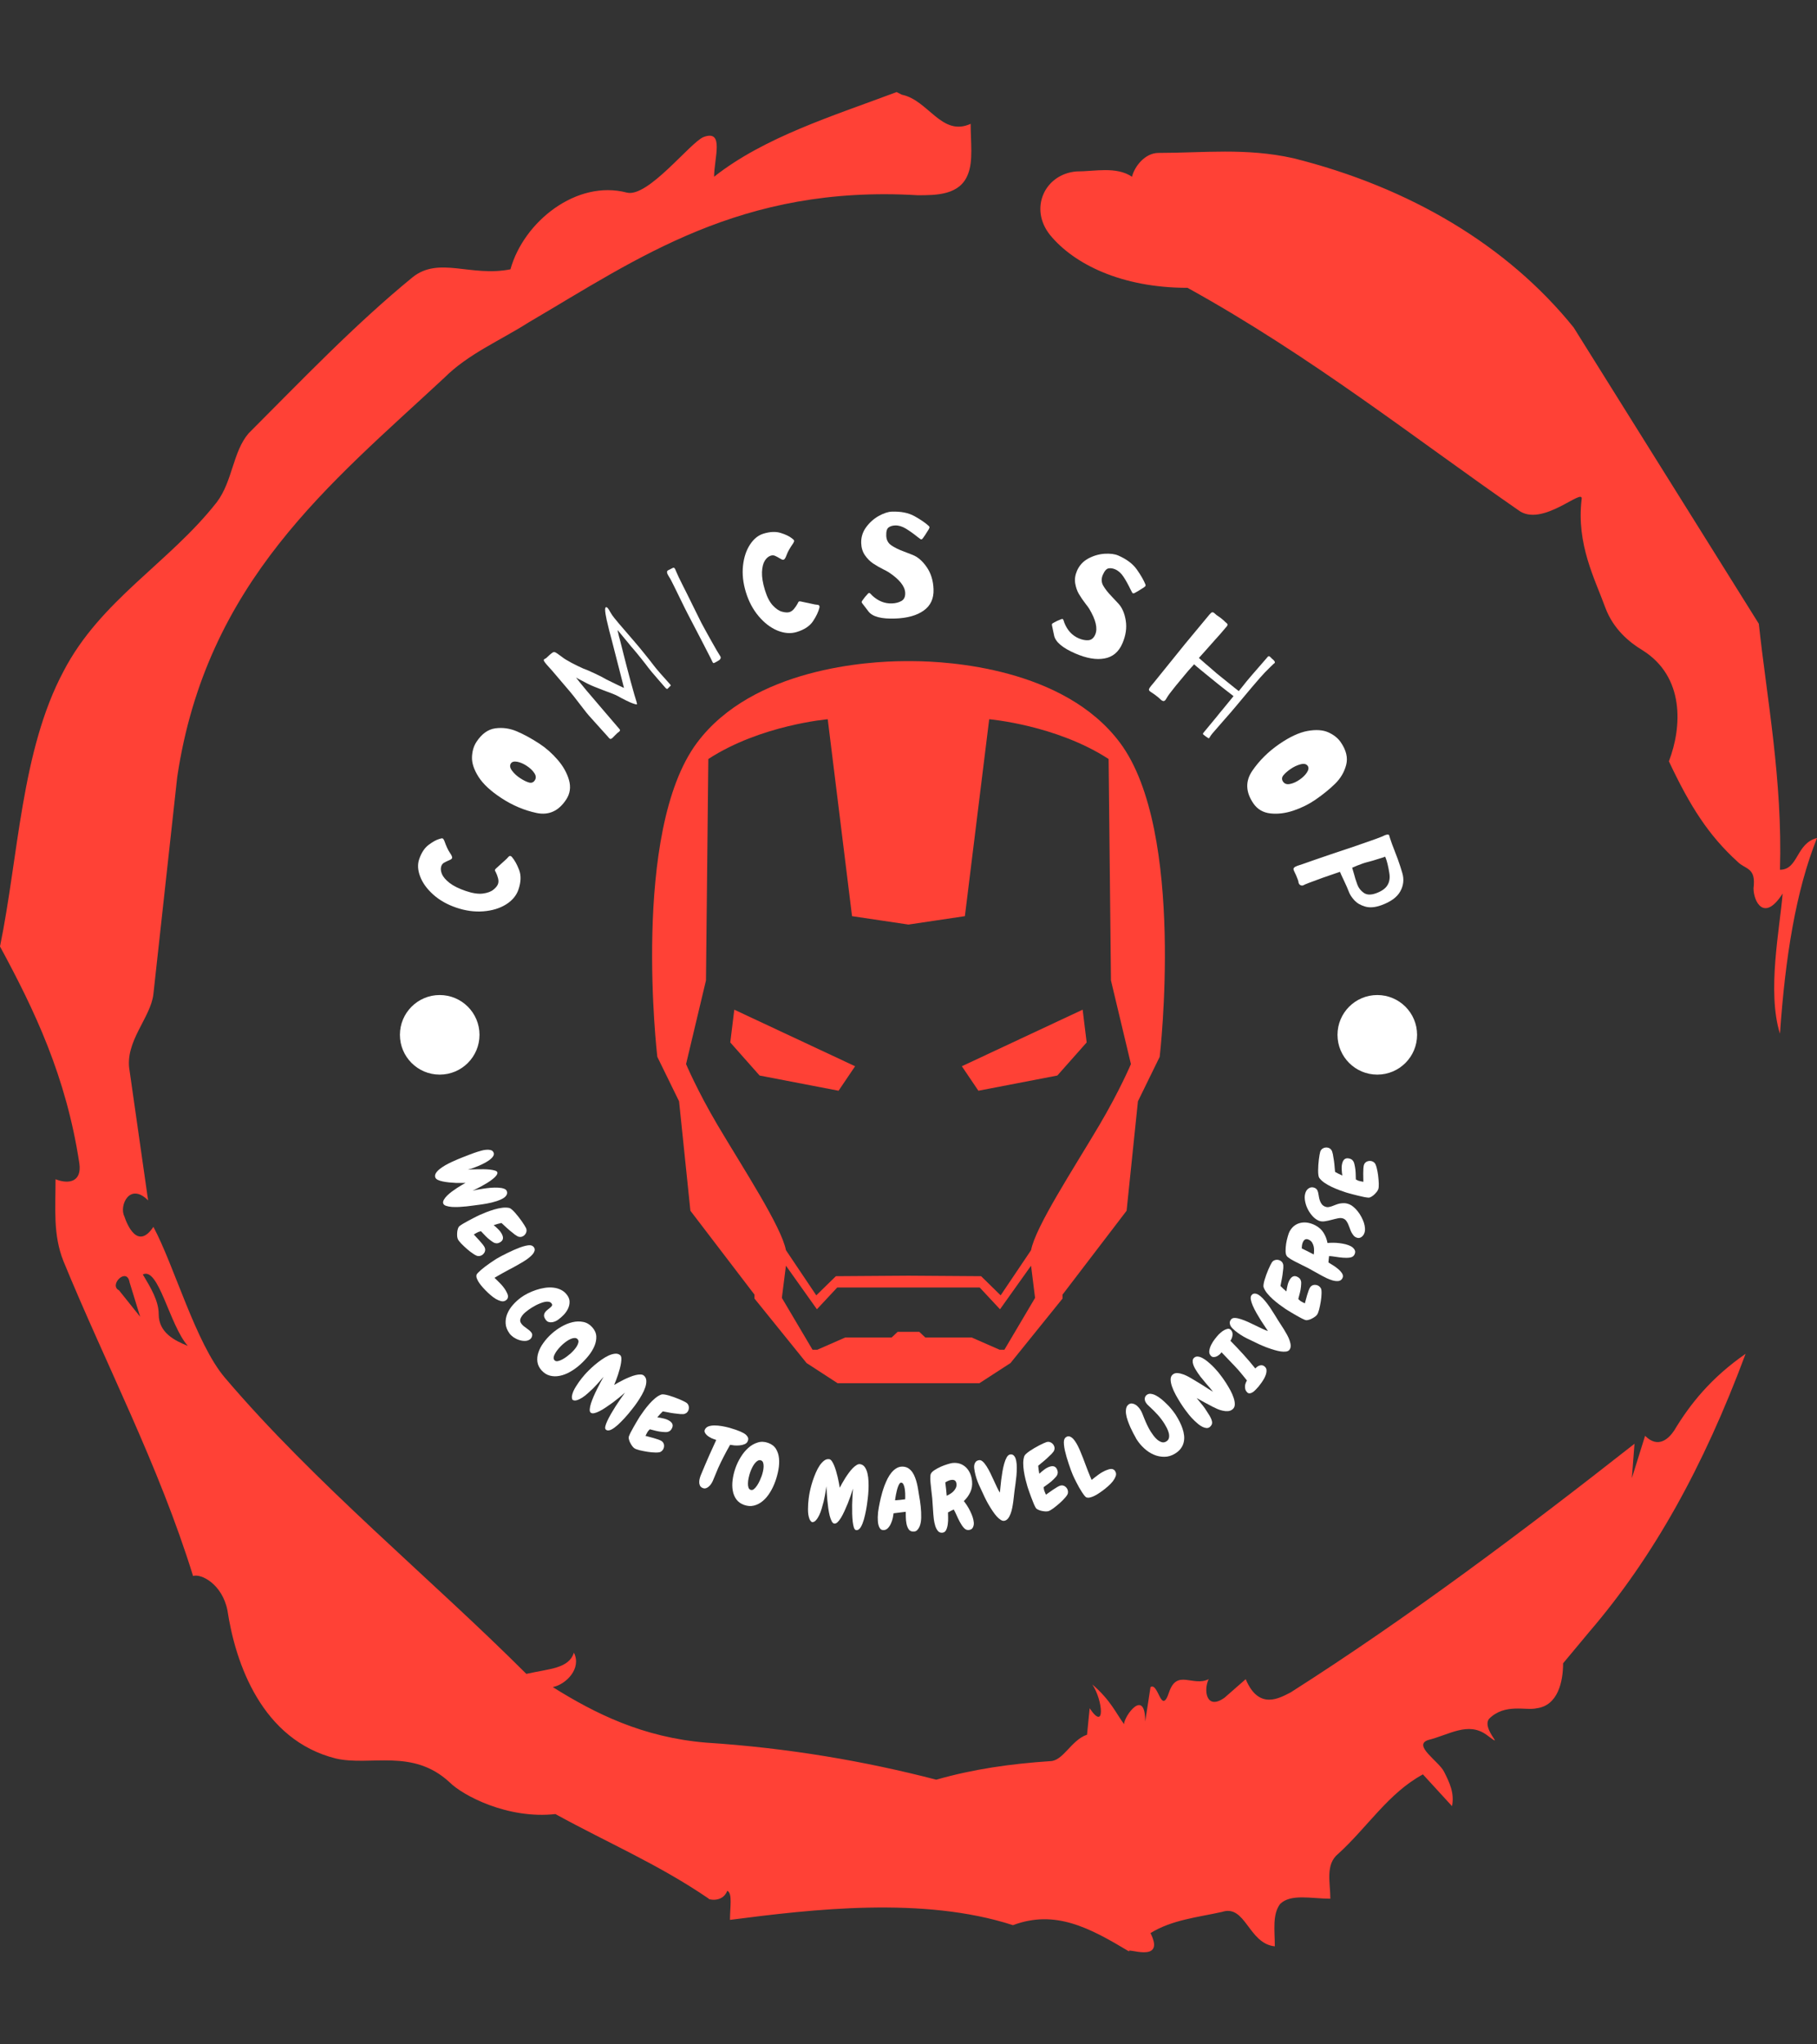 <svg xmlns="http://www.w3.org/2000/svg" version="1.1" xmlns:xlink="http://www.w3.org/1999/xlink" xmlns:svgjs="http://svgjs.dev/svgjs" width="1000" height="1125" viewBox="0 0 1000 1125"><rect x="0" y="0" width="1000" height="1125" fill="#333333" stroke="none"/><g transform="matrix(1,0,0,1,1.7053025658242404e-13,0)"><svg viewBox="0 0 320 360" data-background-color="#111111" preserveAspectRatio="xMidYMid meet" height="1125" width="1000" xmlns="http://www.w3.org/2000/svg" xmlns:xlink="http://www.w3.org/1999/xlink"><g id="tight-bounds" transform="matrix(1,0,0,1,0,0)"><svg viewBox="0 0 320 360" height="360" width="320"><g><svg></svg></g><g><svg viewBox="0 0 320 360" height="360" width="320"><g><path xmlns="http://www.w3.org/2000/svg" d="M20.961 227.22l3.726 4.658-1.863-6.056c-0.466-2.795-3.726 0.466-1.863 1.398M25.153 224.425c1.397 2.329 2.795 4.658 2.795 6.987 0 3.261 2.795 4.658 5.123 5.589-3.261-3.726-5.124-13.974-7.918-12.576M204.017 26.929c7.918 0 15.371-0.932 23.756 0.931 20.495 5.124 37.729 15.371 49.374 29.811l32.606 52.169c1.397 13.042 4.192 27.482 3.726 43.319 3.261 0 2.795-4.658 6.521-5.59-3.726 9.316-5.59 20.961-6.521 34.469-2.329-7.453 0-18.632 0.466-24.687-3.261 5.124-5.124 1.397-5.124-0.932 0.466-3.726-1.397-3.261-2.795-4.658-5.124-4.658-8.384-9.782-12.11-17.7 2.329-6.055 2.795-14.905-4.658-19.563-2.329-1.397-5.124-3.726-6.521-7.453-1.863-5.124-5.124-11.179-4.193-19.097 0.466-2.329-6.987 5.124-11.179 1.863-18.166-12.576-36.332-27.016-58.224-39.127-11.645 0-20.029-4.192-24.221-9.316-3.726-4.658-0.932-10.713 4.658-11.179 3.261 0 6.987-0.932 9.782 0.932 0.466-1.863 2.329-4.192 4.657-4.192M157.904 16.215l0.932 0.466c4.658 0.932 6.987 7.453 12.11 5.124 0 3.261 0.466 6.521-0.466 8.85-1.397 3.726-5.59 3.726-8.85 3.726-31.208-1.863-49.374 11.179-68.471 22.358-5.124 3.261-10.713 5.59-14.906 9.782-20.029 18.632-41.921 35.866-47.045 70.335l-4.192 38.195c-0.466 4.192-5.124 8.384-4.192 13.508l3.26 22.824c-3.261-3.261-5.124 0.932-4.192 2.795 0.466 1.397 2.329 6.055 5.124 1.863 3.726 6.987 7.453 20.495 12.576 26.55 15.837 18.632 36.332 35.4 53.101 52.169 4.192-0.932 7.453-0.932 8.384-3.727 1.397 2.795-1.397 5.59-3.726 6.056 7.453 4.658 15.837 8.85 27.016 9.781 14.44 0.932 27.948 3.261 40.524 6.522 6.521-1.863 13.042-2.795 20.029-3.261 2.329 0 3.726-3.726 6.521-4.658l0.466-4.658c2.795 4.192 2.329-1.397 0.466-4.192 3.261 2.795 4.192 5.124 5.589 6.987 0-1.397 3.726-6.521 3.727-0.466l0.931-6.055c1.397-0.932 1.863 5.124 3.261 0.931 1.397-4.192 4.192-0.932 6.987-2.329-0.932 1.863-0.466 5.59 2.794 3.261l3.727-3.261c2.329 5.59 6.055 3.261 7.918 2.329 20.495-13.042 40.99-28.413 60.553-43.784l-0.466 6.055 2.329-7.453c2.329 2.329 4.192 0.466 5.124-0.931 2.795-4.658 6.521-9.316 12.577-13.508-7.453 20.029-16.303 35.866-27.482 48.908l-4.658 5.59c0 3.261-0.932 7.453-4.658 7.918-1.863 0.466-5.59-0.932-8.384 1.863-1.397 1.863 3.261 5.59-0.466 2.795-3.261-2.329-6.521 0-10.248 0.932-2.795 0.932 1.863 3.726 2.795 5.589 0.932 1.863 1.863 3.726 1.398 6.056l-5.124-5.59c-6.055 3.261-9.782 9.316-14.906 13.974-2.329 1.863-1.397 5.124-1.397 7.918-3.261 0-6.987-0.932-8.85 0.932-1.397 1.863-0.932 4.658-0.932 7.453-4.658-0.466-5.124-7.453-9.315-6.056-4.192 0.932-8.85 1.397-12.577 3.727 2.795 5.59-4.658 2.329-3.726 3.26-6.987-4.192-13.042-7.453-20.495-4.658-15.837-5.124-35.4-2.795-49.84-0.931 0-2.329 0.466-4.658-0.466-5.124-0.932 2.329-3.726 1.397-3.26 1.397-8.85-6.055-17.7-9.782-27.016-14.905-8.384 0.932-16.303-3.261-18.632-5.59-6.521-6.055-13.974-2.795-20.029-4.192-13.042-3.261-17.7-16.769-19.098-26.084-0.932-4.658-4.658-6.521-6.055-6.056-6.055-19.563-15.371-37.263-22.824-55.429-1.863-4.658-1.397-9.316-1.397-14.44 2.329 0.932 4.658 0.466 4.192-2.794-2.329-15.371-7.918-27.016-13.974-38.195 3.261-15.837 3.726-34.469 11.179-48.443 6.521-12.576 18.632-19.098 27.016-29.811 2.795-3.726 2.795-8.85 5.59-12.11 9.316-9.316 18.632-19.098 28.879-27.482 4.658-3.726 10.247 0 17.234-1.397 2.329-8.384 11.645-15.837 20.495-13.508 3.726 0.932 11.179-8.85 13.508-9.782 3.726-1.397 1.863 3.726 1.863 6.987 8.85-6.987 20.961-10.713 32.14-14.906" fill="#ff4136" fill-rule="nonzero" stroke="none" stroke-width="1" stroke-linecap="butt" stroke-linejoin="miter" stroke-miterlimit="10" stroke-dasharray="" stroke-dashoffset="0" font-family="none" font-weight="none" font-size="none" text-anchor="none" style="mix-blend-mode: normal" data-fill-palette-color="tertiary"></path></g><g transform="matrix(1,0,0,1,70.09,90.09)"><svg viewBox="0 0 179.82 179.82" height="179.82" width="179.82"><g><svg viewBox="0 0 179.82 179.82" height="179.82" width="179.82"><g><svg viewBox="0 0 179.82 179.82" height="179.82" width="179.82"><g id="textblocktransform"><svg viewBox="0 0 179.82 179.82" height="179.82" width="179.82" id="textblock"><g><svg viewBox="0 0 179.82 179.82" height="179.82" width="179.82"><g transform="matrix(1,0,0,1,44.754,26.334)"><svg viewBox="0 0 90.312 127.152" height="127.152" width="90.312"><g><svg xmlns="http://www.w3.org/2000/svg" xmlns:xlink="http://www.w3.org/1999/xlink" version="1.1" x="0" y="0" viewBox="18.038 5 63.924 90" enable-background="new 0 0 100 100" xml:space="preserve" height="127.152" width="90.312" class="icon-o-0" data-fill-palette-color="accent" id="o-0"><g fill="#ff4136" data-fill-palette-color="accent"><polygon points="27.783,52.526 31.439,56.65 41.281,58.545 43.343,55.492 28.283,48.442  " fill="#ff4136" data-fill-palette-color="accent"></polygon><polygon points="56.649,55.492 58.712,58.545 68.553,56.65 72.209,52.526 71.709,48.442  " fill="#ff4136" data-fill-palette-color="accent"></polygon><path d="M76.372 15.182C69.402 5.833 54.897 5.024 50.607 5h-1.213c-4.29 0.024-18.795 0.833-25.765 10.182-8.232 11.047-4.941 39.136-4.941 39.136l2.712 5.543 1.412 13.64 7.985 10.452v0.491l6.495 8.041L41.162 95h17.676l3.878-2.514 6.487-8.041v-0.491l7.985-10.452 1.412-13.64 2.712-5.543C81.313 54.318 84.603 26.229 76.372 15.182zM61.955 90.829H61.36l-3.489-1.53H52.09L51.352 88.6H48.64l-0.738 0.698h-5.781l-3.49 1.53h-0.595l-3.822-6.463 0.507-4.013 3.862 5.432 2.53-2.712h17.764l2.53 2.712 3.87-5.432 0.5 4.013L61.955 90.829zM73.811 62.795c-3.283 5.551-7.97 12.68-8.533 15.623l-3.791 5.63-2.435-2.387-9.057-0.063-9.048 0.063-2.443 2.387-3.782-5.63c-0.571-2.942-5.25-10.071-8.541-15.623-2.522-4.274-3.91-7.573-3.91-7.573l2.482-10.428 0.294-27.597c6.518-4.243 14.885-4.956 14.885-4.956l3.029 24.544 7.034 1.047 7.034-1.047 3.03-24.544c0 0 8.366 0.714 14.885 4.956l0.293 27.597 2.49 10.428C77.728 55.222 76.332 58.521 73.811 62.795z" fill="#ff4136" data-fill-palette-color="accent"></path></g></svg></g></svg></g><g><path d="M7.628 62.433c-0.138 0.406-0.103 0.863 0.105 1.372 0.208 0.509 0.654 1.034 1.34 1.576 0.687 0.535 1.643 1.011 2.867 1.426v0c1.191 0.405 2.196 0.556 3.014 0.453 0.82-0.109 1.441-0.34 1.862-0.692 0.428-0.35 0.697-0.686 0.806-1.009v0c0.098-0.29 0.099-0.62 0.003-0.99-0.101-0.379-0.226-0.72-0.375-1.022v0c-0.021-0.043-0.059-0.113-0.112-0.21-0.06-0.099-0.079-0.181-0.057-0.246v0c0.028-0.084 0.093-0.169 0.195-0.257v0l1.839-1.67c0.054-0.053 0.133-0.138 0.237-0.254 0.097-0.118 0.182-0.197 0.253-0.237 0.065-0.043 0.139-0.05 0.223-0.021v0c0.077 0.026 0.155 0.082 0.235 0.166v0c0.479 0.558 0.902 1.319 1.271 2.285 0.373 0.974 0.333 2.128-0.12 3.461v0c-0.357 1.05-1.088 1.922-2.193 2.617-1.11 0.686-2.439 1.089-3.989 1.209-1.549 0.12-3.136-0.096-4.758-0.647v0c-1.61-0.547-2.968-1.317-4.075-2.311-1.1-0.991-1.863-2.044-2.288-3.159-0.432-1.117-0.492-2.136-0.179-3.056v0c0.387-1.14 0.938-1.98 1.653-2.52 0.715-0.54 1.34-0.888 1.874-1.044v0c0.118-0.032 0.229-0.062 0.333-0.092 0.097-0.032 0.187-0.033 0.271-0.005v0c0.097 0.033 0.195 0.167 0.295 0.402v0c0.328 0.938 0.653 1.641 0.975 2.109v0c0.158 0.233 0.27 0.422 0.335 0.567 0.07 0.153 0.087 0.284 0.05 0.394v0c-0.039 0.116-0.164 0.217-0.373 0.304v0c-0.49 0.214-0.842 0.386-1.058 0.513-0.218 0.134-0.371 0.33-0.459 0.588z" fill="#ffffff" data-fill-palette-color="primary"></path><path d="M13.811 40.567c0.93-1.424 2.037-2.224 3.323-2.4 1.285-0.176 2.551 0 3.797 0.53 1.252 0.533 2.581 1.259 3.988 2.179v0c1.139 0.744 2.2 1.681 3.184 2.811 0.978 1.126 1.648 2.315 2.009 3.566 0.361 1.251 0.201 2.398-0.48 3.44v0c-1.328 2.033-3.068 2.826-5.221 2.378-2.155-0.457-4.215-1.327-6.18-2.61v0c-1.891-1.235-3.239-2.485-4.045-3.751-0.8-1.262-1.185-2.415-1.153-3.458 0.035-1.049 0.295-1.944 0.778-2.685zM24.096 47.321c0.253-0.387 0.225-0.811-0.082-1.272-0.304-0.467-0.756-0.896-1.354-1.286v0c-0.569-0.372-1.125-0.609-1.668-0.712-0.546-0.097-0.916 0.003-1.109 0.299v0c-0.234 0.359-0.164 0.786 0.21 1.283 0.374 0.496 0.846 0.931 1.416 1.302v0c0.587 0.383 1.102 0.639 1.547 0.767 0.445 0.128 0.791 0.001 1.04-0.381z" fill="#ffffff" data-fill-palette-color="primary"></path><path d="M28.844 25.564c0.365 0.295 0.934 0.648 1.706 1.059 0.777 0.406 1.474 0.746 2.092 1.019v0c0.448 0.152 1.122 0.439 2.023 0.864 0.901 0.424 1.588 0.778 2.059 1.061v0c0.256 0.138 0.587 0.301 0.994 0.488v0l0.895 0.438 1.19 0.56c-0.264-1.06-0.459-1.828-0.585-2.304v0l-0.923-3.593-0.637-2.489c-0.358-1.312-0.578-2.171-0.661-2.577v0c-0.187-0.712-0.335-1.4-0.443-2.062-0.103-0.668-0.098-1.051 0.015-1.149v0c0.103-0.089 0.228-0.049 0.375 0.12v0c0.134 0.154 0.282 0.386 0.443 0.696v0l0.339 0.544c0.252 0.394 1.569 1.958 3.949 4.692v0c0.523 0.6 1.141 1.347 1.855 2.24 0.715 0.884 1.183 1.478 1.403 1.782v0c0.265 0.356 0.683 0.862 1.254 1.519v0l1.644 1.842 0.087 0.1c0.134 0.154 0.151 0.252 0.052 0.293v0l-0.038 0.033c-0.067 0.058-0.137 0.128-0.21 0.21-0.069 0.087-0.149 0.17-0.242 0.251v0c-0.065 0.029-0.13 0.027-0.194-0.006-0.06-0.038-0.146-0.121-0.258-0.25v0l-0.985-1.131c-1.139-1.308-1.796-2.089-1.971-2.342v0c-0.211-0.294-0.618-0.819-1.221-1.574-0.608-0.76-1.106-1.364-1.495-1.81v0c-0.113-0.109-0.418-0.475-0.915-1.098v0l-0.587-0.706-1.174-1.426c0.024 0.204 0.066 0.407 0.124 0.609v0c0.064 0.332 0.151 0.676 0.261 1.03v0l0.143 0.552c0.146 0.613 0.325 1.327 0.538 2.142 0.218 0.82 0.396 1.517 0.535 2.091v0c0.171 0.663 0.397 1.512 0.677 2.549 0.276 1.032 0.502 1.84 0.678 2.426v0c0.35 1.075 0.499 1.635 0.448 1.68v0c-0.041 0.036-0.156 0.023-0.344-0.038-0.189-0.061-0.314-0.101-0.375-0.12v0c-0.208-0.063-0.608-0.237-1.201-0.525-0.587-0.291-1.09-0.558-1.506-0.798v0c-0.278-0.164-1.176-0.523-2.696-1.076v0c-1.23-0.48-1.868-0.737-1.913-0.769v0c-0.352-0.145-0.899-0.421-1.642-0.83v0c-0.42-0.203-0.773-0.391-1.06-0.565v0l0.698 0.88 1.1 1.342 3.258 3.819 2.589 3.022c0.103 0.118 0.134 0.217 0.095 0.296-0.044 0.084-0.112 0.161-0.204 0.231-0.101 0.07-0.178 0.128-0.229 0.173v0l-0.403 0.391c-0.209 0.227-0.364 0.385-0.466 0.474v0c-0.19 0.165-0.338 0.222-0.446 0.172-0.107-0.06-0.268-0.231-0.486-0.511v0c-0.371-0.426-0.731-0.824-1.081-1.196v0l-2.095-2.329c-0.313-0.359-0.628-0.747-0.946-1.165-0.314-0.412-0.597-0.779-0.85-1.1v0c-0.742-0.977-1.274-1.65-1.596-2.02v0l-3.116-3.658-0.92-1.025c-0.389-0.446-0.581-0.73-0.578-0.85v0c0.01-0.072 0.04-0.13 0.092-0.175v0c0.036-0.031 0.104-0.068 0.203-0.109 0.099-0.041 0.201-0.121 0.306-0.239v0c0.104-0.109 0.259-0.252 0.463-0.43v0c0.246-0.214 0.437-0.358 0.573-0.431v0c0.149-0.067 0.314-0.048 0.495 0.056 0.181 0.104 0.37 0.233 0.566 0.386 0.202 0.149 0.36 0.264 0.475 0.344z" fill="#ffffff" data-fill-palette-color="primary"></path><path d="M49.046 10.672c0.134 0.353 0.551 1.221 1.25 2.606v0c0.224 0.42 0.762 1.502 1.614 3.244v0c0.82 1.683 1.326 2.704 1.518 3.064v0c0.464 0.87 1.066 1.964 1.806 3.28 0.737 1.31 1.188 2.084 1.353 2.32v0c0.06 0.084 0.122 0.185 0.186 0.306v0c0.058 0.108 0.08 0.193 0.066 0.254-0.01 0.067-0.042 0.146-0.095 0.235v0c-0.058 0.108-0.273 0.261-0.645 0.46v0c-0.06 0.032-0.156 0.083-0.288 0.153-0.126 0.067-0.212 0.094-0.258 0.08-0.046-0.014-0.095-0.069-0.146-0.165v0l-0.357-0.735-1.524-2.968-2.475-4.751c-0.24-0.45-0.754-1.487-1.542-3.109v0c-0.19-0.385-0.495-1.008-0.916-1.87-0.424-0.868-0.692-1.369-0.802-1.504v0l-0.267-0.458c-0.208-0.39-0.192-0.649 0.048-0.777v0l0.838-0.424c0.15-0.08 0.281-0.015 0.393 0.195v0c0.042 0.078 0.082 0.168 0.121 0.271 0.033 0.106 0.074 0.203 0.122 0.293z" fill="#ffffff" data-fill-palette-color="primary"></path><path d="M65.66 7.756c-0.41 0.125-0.761 0.42-1.054 0.886-0.292 0.466-0.459 1.135-0.499 2.007-0.034 0.871 0.137 1.924 0.513 3.16v0c0.366 1.204 0.829 2.108 1.389 2.713 0.567 0.603 1.117 0.972 1.649 1.109 0.534 0.143 0.964 0.166 1.289 0.067v0c0.293-0.089 0.562-0.281 0.806-0.575 0.249-0.303 0.453-0.603 0.612-0.901v0c0.023-0.042 0.058-0.114 0.105-0.213 0.046-0.106 0.101-0.169 0.167-0.189v0c0.085-0.026 0.192-0.023 0.322 0.008v0l2.43 0.52c0.075 0.013 0.19 0.028 0.344 0.045 0.152 0.011 0.266 0.033 0.34 0.067 0.072 0.028 0.121 0.084 0.147 0.169v0c0.024 0.078 0.024 0.174 0.002 0.287v0c-0.174 0.714-0.546 1.502-1.115 2.365-0.574 0.871-1.535 1.511-2.882 1.921v0c-1.061 0.322-2.196 0.237-3.405-0.256-1.204-0.501-2.307-1.346-3.308-2.535-1.001-1.189-1.751-2.603-2.249-4.243v0c-0.494-1.627-0.66-3.18-0.498-4.658 0.164-1.472 0.575-2.705 1.232-3.701 0.655-1.002 1.448-1.645 2.379-1.928v0c1.152-0.35 2.156-0.392 3.011-0.126 0.856 0.266 1.503 0.571 1.941 0.914v0c0.095 0.078 0.184 0.15 0.269 0.217 0.082 0.06 0.136 0.133 0.162 0.217v0c0.03 0.098-0.022 0.255-0.155 0.474v0c-0.57 0.813-0.952 1.487-1.145 2.022v0c-0.097 0.264-0.186 0.465-0.265 0.603-0.084 0.146-0.181 0.236-0.291 0.27v0c-0.117 0.036-0.272-0.006-0.465-0.126v0c-0.46-0.273-0.804-0.459-1.034-0.56-0.236-0.099-0.484-0.109-0.744-0.03z" fill="#ffffff" data-fill-palette-color="primary"></path><path d="M86.957 0.008c1.618-0.06 2.962 0.209 4.032 0.809 1.064 0.593 1.898 1.168 2.505 1.724v0c0.071 0.065 0.107 0.142 0.111 0.231v0c0.002 0.048-0.02 0.113-0.064 0.196-0.038 0.076-0.063 0.132-0.076 0.166v0c-0.084 0.119-0.219 0.332-0.405 0.638-0.186 0.306-0.334 0.53-0.444 0.67v0c-0.052 0.07-0.104 0.143-0.156 0.221-0.058 0.077-0.107 0.133-0.146 0.168-0.046 0.036-0.11 0.055-0.192 0.059v0c-0.034 0.001-0.118-0.05-0.251-0.154-0.133-0.104-0.259-0.198-0.378-0.282v0c-0.702-0.566-1.384-1.051-2.045-1.455-0.661-0.397-1.291-0.585-1.89-0.563v0c-0.476 0.018-0.863 0.138-1.16 0.36-0.298 0.222-0.433 0.707-0.406 1.455v0c0.027 0.734 0.321 1.295 0.88 1.682 0.559 0.388 1.298 0.751 2.216 1.092v0c0.083 0.031 0.587 0.227 1.512 0.586 0.925 0.353 1.762 1.071 2.511 2.153 0.748 1.075 1.151 2.377 1.207 3.906v0c0.061 1.631-0.508 2.878-1.708 3.739-1.193 0.868-2.866 1.343-5.021 1.423v0c-2.447 0.091-4.021-0.323-4.723-1.243-0.695-0.92-1.06-1.397-1.094-1.429v0c-0.071-0.086-0.108-0.17-0.112-0.251v0c-0.002-0.054 0.062-0.169 0.191-0.344v0c0.206-0.314 0.515-0.69 0.928-1.127v0c0.065-0.071 0.132-0.107 0.2-0.11v0c0.082-0.003 0.176 0.058 0.283 0.184 0.107 0.119 0.195 0.211 0.265 0.276v0c1.044 0.968 2.201 1.429 3.472 1.381v0c0.646-0.024 1.202-0.167 1.669-0.43 0.466-0.269 0.687-0.744 0.661-1.423v0c-0.044-1.169-1.015-2.382-2.913-3.639v0c-0.313-0.192-0.609-0.352-0.885-0.477v0c-0.728-0.368-1.355-0.729-1.879-1.084-0.524-0.355-0.994-0.831-1.411-1.427-0.41-0.597-0.631-1.304-0.661-2.12v0c-0.038-1.02 0.244-1.949 0.845-2.788 0.608-0.84 1.349-1.507 2.223-2.002 0.88-0.489 1.65-0.746 2.309-0.771z" fill="#ffffff" data-fill-palette-color="primary"></path><path d="M126.839 7.728c1.485 0.645 2.58 1.469 3.287 2.473 0.703 0.995 1.207 1.874 1.513 2.637v0c0.035 0.089 0.035 0.175 0 0.256v0c-0.019 0.044-0.067 0.093-0.143 0.149-0.067 0.052-0.114 0.091-0.139 0.117v0c-0.127 0.071-0.341 0.204-0.641 0.401-0.3 0.196-0.53 0.333-0.691 0.412v0c-0.077 0.041-0.155 0.085-0.235 0.131-0.086 0.044-0.154 0.074-0.205 0.089-0.057 0.012-0.123 0.002-0.199-0.03v0c-0.031-0.014-0.084-0.096-0.159-0.248-0.075-0.151-0.148-0.291-0.219-0.417v0c-0.388-0.814-0.793-1.546-1.216-2.196-0.425-0.644-0.912-1.085-1.46-1.324v0c-0.437-0.19-0.837-0.249-1.203-0.177-0.365 0.072-0.696 0.45-0.994 1.136v0c-0.293 0.674-0.271 1.306 0.066 1.898 0.337 0.591 0.845 1.238 1.527 1.941v0c0.061 0.064 0.431 0.458 1.11 1.183 0.682 0.719 1.126 1.727 1.333 3.026 0.21 1.292 0.01 2.641-0.599 4.045v0c-0.65 1.497-1.702 2.375-3.156 2.633-1.451 0.267-3.165-0.028-5.143-0.887v0c-2.246-0.975-3.487-2.029-3.722-3.162-0.229-1.13-0.352-1.717-0.369-1.762v0c-0.027-0.108-0.025-0.2 0.008-0.274v0c0.022-0.05 0.129-0.126 0.321-0.228v0c0.322-0.194 0.763-0.399 1.324-0.615v0c0.089-0.035 0.165-0.039 0.227-0.013v0c0.075 0.033 0.133 0.128 0.176 0.288 0.045 0.153 0.085 0.274 0.12 0.364v0c0.522 1.324 1.367 2.24 2.534 2.746v0c0.593 0.257 1.156 0.369 1.69 0.333 0.537-0.041 0.941-0.374 1.212-0.997v0c0.466-1.073 0.114-2.586-1.054-4.54v0c-0.199-0.309-0.397-0.58-0.592-0.813v0c-0.498-0.646-0.906-1.243-1.226-1.789-0.319-0.546-0.537-1.179-0.655-1.898-0.112-0.716-0.005-1.448 0.319-2.197v0c0.406-0.936 1.062-1.652 1.968-2.149 0.912-0.494 1.868-0.776 2.869-0.845 1.005-0.06 1.81 0.041 2.416 0.304z" fill="#ffffff" data-fill-palette-color="primary"></path><path d="M141.052 25.772l1.153 1.008 0.714 0.609c0.61 0.543 1.042 0.918 1.295 1.125v0c1.027 0.839 1.813 1.473 2.359 1.901v0c0.648 0.529 1.149 0.926 1.504 1.19v0l0.485-0.592 0.868-1.095c0.413-0.506 1.281-1.514 2.604-3.025v0l1.169-1.35c0.105-0.107 0.224-0.107 0.356 0.001v0l0.208 0.196c0.04 0.059 0.131 0.146 0.273 0.263v0c0.158 0.129 0.26 0.235 0.307 0.317v0c0.102 0.144 0.114 0.264 0.036 0.359v0l-0.168 0.126c-0.089 0.077-0.252 0.233-0.49 0.469-0.237 0.237-0.597 0.597-1.08 1.081v0c-0.36 0.365-1.125 1.237-2.297 2.616-1.176 1.385-2.086 2.472-2.731 3.262v0c-0.452 0.553-1.264 1.493-2.436 2.819v0l-1.105 1.271-0.669 0.771c-0.159 0.195-0.301 0.395-0.426 0.601v0l-0.073 0.138c-0.065 0.079-0.133 0.098-0.204 0.057-0.062-0.042-0.099-0.067-0.109-0.076v0c-0.153-0.081-0.401-0.262-0.744-0.542v0c-0.105-0.086-0.104-0.195 0.004-0.327v0l2.372-2.87c0.162-0.219 0.34-0.443 0.535-0.67 0.195-0.227 0.367-0.433 0.518-0.618v0l0.677-0.829 1.195-1.462-1.636-1.271c-0.576-0.445-1.347-1.061-2.31-1.849v0l-1.857-1.517c-0.5-0.409-0.881-0.733-1.142-0.973v0c-0.185 0.226-0.333 0.391-0.443 0.494v0c-0.371 0.4-0.713 0.792-1.028 1.177v0l-1.759 2.12c-0.848 1.038-1.376 1.748-1.584 2.131v0c-0.103 0.18-0.169 0.288-0.199 0.325v0c-0.151 0.184-0.295 0.259-0.434 0.225-0.134-0.03-0.256-0.095-0.368-0.195-0.102-0.101-0.171-0.166-0.208-0.197v0c-0.442-0.405-0.986-0.814-1.632-1.228v0c-0.248-0.159-0.342-0.323-0.281-0.494 0.065-0.166 0.198-0.365 0.396-0.598 0.199-0.233 0.348-0.41 0.447-0.53v0l5.546-6.866 4.223-5.087c0.215-0.263 0.38-0.406 0.493-0.427 0.123-0.022 0.251 0.021 0.383 0.128v0l0.422 0.371c0.063 0.052 0.224 0.161 0.482 0.329v0c0.077 0.045 0.195 0.133 0.353 0.262v0l0.501 0.435c0.092 0.102 0.231 0.228 0.415 0.379v0c0.142 0.116 0.195 0.229 0.157 0.339-0.032 0.114-0.092 0.215-0.18 0.301-0.078 0.085-0.135 0.149-0.169 0.191v0c-0.495 0.606-1.161 1.366-1.997 2.282v0l-1.68 1.895z" fill="#ffffff" data-fill-palette-color="primary"></path><path d="M166.034 40.609c0.964 1.401 1.283 2.729 0.958 3.985-0.325 1.256-0.969 2.359-1.932 3.311-0.969 0.956-2.145 1.91-3.53 2.862v0c-1.121 0.771-2.391 1.397-3.809 1.879-1.414 0.477-2.768 0.645-4.063 0.504-1.294-0.141-2.295-0.725-3-1.75v0c-1.377-2-1.449-3.911-0.217-5.733 1.241-1.82 2.828-3.395 4.761-4.726v0c1.86-1.28 3.529-2.053 5.006-2.318 1.472-0.261 2.684-0.179 3.638 0.247 0.957 0.431 1.686 1.011 2.188 1.739zM155.88 47.559c0.262 0.381 0.665 0.517 1.209 0.407 0.547-0.104 1.115-0.359 1.703-0.764v0c0.56-0.386 0.991-0.81 1.292-1.272 0.297-0.468 0.345-0.848 0.144-1.14v0c-0.243-0.353-0.665-0.451-1.266-0.293-0.601 0.158-1.182 0.43-1.743 0.815v0c-0.577 0.397-1.009 0.777-1.296 1.14-0.287 0.363-0.301 0.732-0.043 1.107z" fill="#ffffff" data-fill-palette-color="primary"></path><path d="M176.875 63.635c0.334 1.123 0.218 2.2-0.349 3.23-0.567 1.03-1.682 1.846-3.345 2.448v0c-1.087 0.394-2.035 0.473-2.844 0.238-0.806-0.229-1.444-0.602-1.914-1.119-0.469-0.517-0.789-1.009-0.957-1.476v0c-0.155-0.428-0.466-1.137-0.933-2.126v0c-0.279-0.572-0.491-1.037-0.636-1.397v0c-1.482 0.501-2.489 0.847-3.02 1.04v0c-2.078 0.753-3.196 1.183-3.353 1.29v0c-0.148 0.09-0.299 0.112-0.453 0.066-0.152-0.039-0.272-0.122-0.361-0.249-0.087-0.12-0.128-0.243-0.123-0.368v0c0.001-0.058-0.04-0.199-0.12-0.422v0c-0.174-0.48-0.391-0.98-0.652-1.501v0c-0.125-0.244-0.134-0.429-0.027-0.554 0.104-0.132 0.3-0.25 0.588-0.354v0c0.352-0.127 0.675-0.234 0.969-0.319v0l2.022-0.71 2.847-0.977c3.424-1.132 6.089-2.043 7.995-2.733v0c0.576-0.208 0.919-0.34 1.029-0.394v0c0.34-0.159 0.542-0.251 0.606-0.274v0c0.416-0.151 0.655-0.14 0.718 0.033v0c0.03 0.083 0.08 0.25 0.148 0.5 0.078 0.254 0.197 0.605 0.36 1.052v0c0.046 0.128 0.172 0.455 0.377 0.981 0.209 0.517 0.418 1.064 0.626 1.64v0c0.308 0.851 0.575 1.669 0.802 2.455zM168.949 65.659c0.215 0.595 0.592 1.084 1.129 1.468 0.537 0.384 1.263 0.411 2.177 0.08v0c0.978-0.354 1.644-0.823 1.997-1.407 0.362-0.579 0.477-1.28 0.346-2.1v0c-0.199-1.288-0.445-2.266-0.737-2.934v0c-0.448 0.162-0.787 0.274-1.017 0.336v0c-0.907 0.292-1.564 0.487-1.97 0.583v0c-0.58 0.138-1.215 0.35-1.907 0.636v0l-0.923 0.389 0.339 1.147c0.106 0.453 0.295 1.054 0.566 1.802z" fill="#ffffff" data-fill-palette-color="primary"></path><path d="M17.4 121.414v0c-0.576 0.186-1.155 0.331-1.737 0.433-0.58 0.109-1.159 0.196-1.738 0.263v0c-0.151 0.02-0.394 0.053-0.73 0.097-0.342 0.047-0.72 0.094-1.134 0.141-0.422 0.044-0.858 0.078-1.307 0.102-0.458 0.02-0.881 0.017-1.268-0.008-0.389-0.031-0.724-0.094-1.005-0.189-0.279-0.088-0.45-0.23-0.513-0.424v0c-0.061-0.188-0.023-0.404 0.112-0.647 0.131-0.235 0.318-0.475 0.561-0.718 0.243-0.243 0.526-0.485 0.849-0.725 0.323-0.24 0.641-0.461 0.954-0.663 0.307-0.2 0.59-0.373 0.85-0.522 0.264-0.157 0.463-0.271 0.597-0.343v0c-0.136 0.001-0.353 0.003-0.652 0.007-0.297 0.01-0.637 0.01-1.02-0.002-0.378-0.02-0.766-0.049-1.164-0.085-0.406-0.04-0.785-0.096-1.137-0.168-0.344-0.068-0.642-0.16-0.895-0.278-0.246-0.12-0.399-0.271-0.457-0.453v0c-0.078-0.239-0.042-0.483 0.106-0.731 0.155-0.25 0.374-0.489 0.658-0.717 0.29-0.23 0.625-0.456 1.003-0.679 0.38-0.216 0.761-0.411 1.14-0.584 0.378-0.18 0.734-0.338 1.069-0.474 0.335-0.137 0.6-0.244 0.797-0.323v0c0.445-0.173 0.883-0.343 1.314-0.511 0.432-0.168 0.877-0.327 1.337-0.476v0c0.162-0.052 0.384-0.117 0.666-0.194 0.287-0.086 0.577-0.14 0.87-0.164 0.291-0.03 0.557-0.012 0.799 0.053 0.249 0.062 0.423 0.213 0.522 0.453v0c0.076 0.211 0.047 0.421-0.086 0.628-0.131 0.214-0.328 0.421-0.592 0.621-0.264 0.2-0.57 0.392-0.918 0.576-0.348 0.184-0.688 0.348-1.021 0.491-0.333 0.143-0.64 0.264-0.923 0.363-0.281 0.105-0.491 0.173-0.631 0.205v0l-0.372 0.109c0.131-0.014 0.341-0.028 0.63-0.043 0.288-0.015 0.622-0.023 1-0.023 0.37-0.005 0.752-0.007 1.146-0.007 0.402 0.006 0.77 0.026 1.103 0.062 0.342 0.04 0.632 0.096 0.869 0.168 0.236 0.067 0.38 0.159 0.434 0.278v0c0.059 0.16 0.012 0.346-0.141 0.561-0.152 0.214-0.368 0.43-0.648 0.649-0.277 0.226-0.598 0.451-0.96 0.676-0.359 0.216-0.711 0.42-1.057 0.61-0.346 0.191-0.658 0.352-0.937 0.486-0.285 0.135-0.486 0.232-0.603 0.291v0c0.16-0.037 0.406-0.092 0.741-0.164 0.343-0.068 0.729-0.132 1.159-0.194 0.422-0.065 0.863-0.118 1.322-0.159 0.454-0.033 0.881-0.039 1.281-0.018 0.391 0.016 0.729 0.075 1.011 0.176 0.281 0.095 0.456 0.249 0.525 0.463v0c0.075 0.233 0.056 0.45-0.057 0.651-0.109 0.193-0.267 0.358-0.472 0.496-0.199 0.136-0.418 0.253-0.658 0.353-0.233 0.097-0.431 0.172-0.592 0.224z" fill="#ffffff" data-fill-palette-color="primary"></path><path d="M14.661 130.999v0c-0.173 0.079-0.36 0.112-0.56 0.099v0c-0.197-0.022-0.478-0.156-0.844-0.4-0.363-0.238-0.73-0.519-1.102-0.843-0.375-0.33-0.716-0.653-1.025-0.969-0.305-0.324-0.5-0.58-0.584-0.765v0c-0.056-0.124-0.096-0.285-0.119-0.484-0.017-0.202-0.019-0.41-0.005-0.625 0.008-0.213 0.041-0.419 0.099-0.618 0.053-0.196 0.118-0.349 0.195-0.458v0c0.051-0.068 0.166-0.161 0.343-0.28 0.175-0.125 0.385-0.254 0.631-0.389 0.242-0.14 0.505-0.286 0.787-0.437 0.276-0.148 0.541-0.288 0.796-0.419 0.254-0.131 0.479-0.245 0.674-0.341 0.201-0.099 0.345-0.169 0.432-0.208v0c0.34-0.155 0.736-0.321 1.187-0.496 0.445-0.173 0.904-0.33 1.377-0.471 0.468-0.138 0.934-0.239 1.399-0.301 0.459-0.06 0.878-0.049 1.259 0.031v0c0.109 0.025 0.253 0.113 0.434 0.262 0.18 0.15 0.37 0.336 0.569 0.56 0.199 0.223 0.405 0.47 0.617 0.739 0.21 0.263 0.403 0.523 0.579 0.778 0.176 0.256 0.332 0.491 0.468 0.707 0.135 0.215 0.23 0.381 0.283 0.498v0c0.062 0.136 0.093 0.279 0.094 0.428-0.005 0.152-0.038 0.294-0.097 0.426-0.06 0.132-0.14 0.251-0.241 0.357-0.101 0.106-0.22 0.19-0.356 0.252v0c-0.118 0.054-0.227 0.085-0.328 0.093-0.095 0.006-0.207-0.003-0.337-0.026v0c-0.157-0.033-0.385-0.157-0.685-0.372-0.296-0.224-0.603-0.469-0.919-0.736-0.316-0.267-0.608-0.53-0.875-0.789-0.274-0.256-0.467-0.434-0.579-0.532v0c-0.227 0.059-0.456 0.114-0.687 0.167-0.234 0.062-0.463 0.133-0.687 0.212v0c0.269 0.214 0.551 0.47 0.844 0.77 0.291 0.294 0.51 0.601 0.656 0.924v0c0.293 0.644 0.118 1.112-0.525 1.405v0c-0.155 0.071-0.304 0.105-0.447 0.103-0.146-0.008-0.286-0.038-0.421-0.088-0.132-0.06-0.26-0.136-0.385-0.229-0.124-0.093-0.248-0.182-0.369-0.269v0c-0.287-0.22-0.559-0.463-0.814-0.728-0.264-0.268-0.522-0.539-0.774-0.813v0c-0.08 0.021-0.167 0.043-0.263 0.064-0.095 0.021-0.183 0.05-0.263 0.086v0c-0.13 0.059-0.256 0.128-0.377 0.206-0.115 0.075-0.235 0.148-0.36 0.22v0c0.088 0.094 0.227 0.244 0.418 0.449 0.197 0.202 0.396 0.418 0.597 0.647 0.202 0.229 0.389 0.451 0.561 0.663 0.169 0.222 0.28 0.392 0.333 0.51v0c0.062 0.136 0.093 0.279 0.094 0.428-0.008 0.146-0.041 0.28-0.096 0.403-0.062 0.126-0.144 0.241-0.246 0.347-0.107 0.109-0.226 0.193-0.356 0.252z" fill="#ffffff" data-fill-palette-color="primary"></path><path d="M18.923 138.941v0c-0.217 0.127-0.471 0.158-0.763 0.092-0.294-0.072-0.602-0.199-0.921-0.382-0.318-0.192-0.637-0.427-0.957-0.705-0.32-0.277-0.621-0.562-0.903-0.854-0.278-0.286-0.528-0.565-0.751-0.838-0.216-0.275-0.375-0.498-0.474-0.668v0c-0.096-0.164-0.185-0.349-0.266-0.554-0.077-0.199-0.099-0.391-0.066-0.576v0c0.012-0.101 0.093-0.232 0.244-0.391 0.151-0.159 0.339-0.337 0.564-0.532 0.219-0.191 0.465-0.391 0.737-0.597 0.267-0.204 0.533-0.395 0.799-0.575 0.262-0.185 0.507-0.352 0.735-0.501 0.228-0.149 0.406-0.262 0.535-0.338v0c0.217-0.127 0.482-0.274 0.794-0.441 0.312-0.167 0.653-0.339 1.022-0.517 0.366-0.183 0.74-0.359 1.122-0.527 0.391-0.166 0.767-0.319 1.126-0.459 0.357-0.13 0.689-0.23 0.996-0.3 0.306-0.069 0.56-0.1 0.762-0.091v0c0.331 0.027 0.57 0.166 0.718 0.418v0c0.1 0.17 0.127 0.351 0.082 0.543-0.049 0.186-0.141 0.371-0.279 0.554-0.147 0.18-0.322 0.358-0.527 0.534-0.205 0.175-0.414 0.337-0.626 0.485-0.219 0.152-0.422 0.283-0.609 0.393-0.194 0.114-0.346 0.203-0.458 0.268v0c-0.675 0.396-1.351 0.768-2.029 1.118-0.68 0.359-1.358 0.737-2.033 1.132v0l-0.502 0.294c0.348 0.324 0.712 0.683 1.092 1.075 0.374 0.396 0.681 0.799 0.922 1.21v0c0.086 0.147 0.165 0.302 0.236 0.465 0.072 0.163 0.116 0.319 0.132 0.467 0.01 0.152-0.017 0.294-0.081 0.426-0.067 0.142-0.191 0.266-0.373 0.372z" fill="#ffffff" data-fill-palette-color="primary"></path><path d="M28.244 142.275v0c-0.154 0.113-0.328 0.215-0.522 0.306-0.198 0.086-0.402 0.142-0.61 0.169-0.199 0.028-0.396 0.012-0.591-0.047-0.19-0.063-0.351-0.186-0.484-0.367v0c-0.209-0.285-0.314-0.533-0.316-0.742-0.002-0.21 0.054-0.398 0.167-0.566 0.109-0.173 0.252-0.324 0.428-0.452 0.172-0.134 0.33-0.263 0.476-0.387 0.15-0.118 0.258-0.235 0.324-0.351 0.067-0.116 0.046-0.248-0.063-0.397v0c-0.117-0.159-0.277-0.257-0.48-0.293-0.208-0.042-0.437-0.038-0.688 0.011-0.251 0.049-0.516 0.13-0.797 0.242-0.275 0.108-0.541 0.228-0.8 0.358-0.255 0.136-0.492 0.272-0.712 0.409-0.221 0.136-0.394 0.251-0.52 0.343v0c-0.17 0.125-0.369 0.279-0.597 0.462-0.222 0.18-0.416 0.381-0.583 0.604-0.171 0.227-0.285 0.457-0.34 0.692-0.052 0.24 0.011 0.481 0.188 0.723v0c0.121 0.165 0.256 0.31 0.407 0.435 0.156 0.121 0.316 0.241 0.478 0.358 0.167 0.113 0.327 0.233 0.477 0.358 0.16 0.127 0.299 0.27 0.416 0.43v0c0.137 0.187 0.172 0.396 0.107 0.629-0.056 0.235-0.177 0.42-0.363 0.557v0c-0.258 0.189-0.557 0.281-0.897 0.278-0.342 0.006-0.686-0.05-1.033-0.167-0.343-0.111-0.666-0.271-0.97-0.478-0.298-0.211-0.53-0.43-0.695-0.654v0c-0.426-0.582-0.656-1.172-0.69-1.771-0.034-0.599 0.064-1.173 0.295-1.721 0.232-0.558 0.566-1.081 1.001-1.569 0.43-0.484 0.9-0.912 1.41-1.286v0c0.34-0.249 0.737-0.49 1.192-0.721 0.449-0.228 0.927-0.426 1.435-0.596 0.498-0.171 1.009-0.297 1.533-0.377 0.529-0.084 1.037-0.098 1.525-0.042 0.484 0.05 0.938 0.181 1.363 0.393 0.421 0.206 0.778 0.509 1.071 0.91v0c0.293 0.401 0.438 0.805 0.433 1.213-0.001 0.414-0.093 0.81-0.278 1.191-0.181 0.386-0.429 0.744-0.743 1.075-0.312 0.322-0.631 0.601-0.954 0.838z" fill="#ffffff" data-fill-palette-color="primary"></path><path d="M25.288 151.224v0c-0.41-0.455-0.654-0.954-0.732-1.497-0.073-0.538-0.016-1.089 0.172-1.653 0.183-0.568 0.48-1.134 0.889-1.695 0.405-0.567 0.887-1.103 1.448-1.609v0c0.52-0.469 1.1-0.887 1.741-1.254 0.64-0.367 1.282-0.625 1.925-0.775 0.648-0.154 1.275-0.17 1.881-0.047 0.606 0.113 1.137 0.422 1.592 0.927v0c0.442 0.49 0.682 1.02 0.72 1.59 0.028 0.57-0.078 1.142-0.32 1.717-0.241 0.575-0.584 1.14-1.026 1.696-0.443 0.555-0.924 1.067-1.444 1.536v0c-0.581 0.524-1.184 0.962-1.809 1.316-0.615 0.354-1.227 0.589-1.835 0.707-0.604 0.123-1.181 0.113-1.732-0.031-0.551-0.144-1.041-0.453-1.47-0.928zM31.632 145.735v0c-0.128-0.141-0.292-0.212-0.495-0.213-0.202-0.001-0.424 0.048-0.665 0.146-0.241 0.098-0.489 0.235-0.743 0.41-0.255 0.175-0.498 0.367-0.731 0.576v0c-0.258 0.232-0.502 0.485-0.732 0.757-0.23 0.263-0.417 0.523-0.561 0.78-0.153 0.257-0.247 0.493-0.282 0.708-0.035 0.215 0.011 0.393 0.139 0.535v0c0.146 0.162 0.345 0.215 0.599 0.161 0.248-0.05 0.513-0.152 0.796-0.306 0.277-0.149 0.549-0.326 0.814-0.529 0.266-0.203 0.479-0.377 0.641-0.523v0c0.202-0.182 0.403-0.386 0.602-0.612 0.199-0.226 0.368-0.455 0.505-0.689 0.132-0.229 0.218-0.449 0.258-0.659 0.04-0.21-0.009-0.391-0.145-0.542z" fill="#ffffff" data-fill-palette-color="primary"></path><path d="M38.776 160.772v0c-0.199 0.179-0.4 0.346-0.606 0.502-0.201 0.15-0.396 0.274-0.587 0.37-0.185 0.101-0.365 0.153-0.538 0.157-0.168 0.008-0.314-0.041-0.438-0.147v0c-0.119-0.102-0.15-0.29-0.094-0.565 0.061-0.27 0.181-0.597 0.36-0.982 0.178-0.385 0.397-0.802 0.657-1.251 0.26-0.449 0.532-0.897 0.816-1.343 0.289-0.451 0.577-0.881 0.864-1.289 0.292-0.413 0.546-0.772 0.765-1.078v0c-0.295 0.249-0.625 0.53-0.992 0.842-0.368 0.303-0.75 0.602-1.147 0.898-0.407 0.296-0.81 0.578-1.21 0.845-0.404 0.272-0.782 0.499-1.134 0.679-0.348 0.176-0.66 0.294-0.936 0.354-0.271 0.054-0.478 0.02-0.623-0.105v0c-0.129-0.111-0.183-0.309-0.161-0.595 0.022-0.286 0.092-0.624 0.212-1.015 0.125-0.386 0.284-0.801 0.477-1.244 0.193-0.444 0.396-0.879 0.61-1.306 0.213-0.436 0.421-0.84 0.624-1.212 0.198-0.377 0.37-0.687 0.515-0.929v0c-0.137 0.16-0.291 0.333-0.46 0.519-0.168 0.196-0.288 0.335-0.359 0.418v0c-0.035 0.041-0.147 0.166-0.333 0.373-0.187 0.207-0.417 0.449-0.69 0.726-0.283 0.277-0.591 0.564-0.926 0.859-0.334 0.305-0.668 0.565-1.004 0.778-0.336 0.214-0.652 0.363-0.95 0.449-0.302 0.091-0.555 0.062-0.759-0.087v0c-0.093-0.205-0.122-0.432-0.088-0.681 0.044-0.249 0.125-0.516 0.243-0.8 0.123-0.28 0.273-0.559 0.45-0.837 0.176-0.288 0.355-0.56 0.538-0.815 0.188-0.26 0.365-0.493 0.533-0.699 0.172-0.211 0.313-0.381 0.424-0.51v0c0.195-0.227 0.454-0.502 0.777-0.826 0.323-0.324 0.679-0.65 1.068-0.979 0.39-0.329 0.795-0.639 1.217-0.932 0.426-0.298 0.837-0.536 1.233-0.716 0.401-0.175 0.777-0.279 1.127-0.31 0.35-0.031 0.646 0.057 0.889 0.265v0c0.114 0.097 0.179 0.266 0.197 0.506 0.018 0.24 0.001 0.521-0.051 0.843-0.048 0.317-0.121 0.658-0.219 1.022-0.103 0.36-0.21 0.72-0.323 1.081-0.118 0.356-0.237 0.689-0.358 0.997-0.12 0.318-0.226 0.582-0.316 0.791v0c0.217-0.127 0.473-0.275 0.77-0.442 0.306-0.168 0.623-0.335 0.953-0.5 0.339-0.166 0.687-0.32 1.043-0.462 0.346-0.142 0.678-0.252 0.995-0.33 0.317-0.077 0.604-0.114 0.86-0.108 0.26-0.001 0.465 0.063 0.615 0.191v0c0.268 0.23 0.412 0.528 0.43 0.894 0.017 0.356-0.044 0.746-0.186 1.172-0.141 0.426-0.341 0.868-0.601 1.326-0.259 0.459-0.532 0.897-0.819 1.314-0.291 0.423-0.575 0.806-0.853 1.15-0.268 0.344-0.491 0.619-0.667 0.826v0c-0.071 0.083-0.168 0.196-0.293 0.34-0.124 0.145-0.268 0.307-0.433 0.489-0.16 0.176-0.337 0.361-0.529 0.554-0.193 0.193-0.386 0.382-0.579 0.565z" fill="#ffffff" data-fill-palette-color="primary"></path><path d="M46.666 165.194v0c-0.105 0.159-0.245 0.287-0.421 0.382v0c-0.179 0.086-0.488 0.123-0.928 0.112-0.434-0.008-0.895-0.05-1.382-0.127-0.493-0.08-0.954-0.171-1.382-0.273-0.431-0.112-0.732-0.224-0.903-0.336v0c-0.114-0.075-0.233-0.19-0.359-0.346-0.122-0.161-0.234-0.337-0.337-0.527-0.107-0.184-0.188-0.376-0.245-0.575-0.06-0.194-0.086-0.358-0.079-0.492v0c0.007-0.085 0.054-0.225 0.141-0.42 0.082-0.199 0.19-0.42 0.327-0.664 0.13-0.248 0.275-0.511 0.433-0.79 0.155-0.273 0.305-0.532 0.45-0.779 0.145-0.246 0.275-0.462 0.389-0.647 0.118-0.191 0.202-0.327 0.255-0.407v0c0.205-0.313 0.452-0.663 0.739-1.052 0.284-0.383 0.589-0.761 0.915-1.133 0.322-0.366 0.663-0.7 1.023-1 0.356-0.295 0.717-0.51 1.082-0.644v0c0.105-0.037 0.274-0.04 0.507-0.009 0.232 0.03 0.492 0.087 0.779 0.17 0.287 0.083 0.593 0.182 0.916 0.296 0.318 0.111 0.619 0.228 0.905 0.351 0.286 0.123 0.543 0.239 0.773 0.348 0.229 0.11 0.398 0.2 0.505 0.271v0c0.125 0.082 0.228 0.186 0.308 0.312 0.076 0.132 0.124 0.269 0.144 0.412 0.02 0.143 0.015 0.287-0.014 0.43-0.029 0.144-0.085 0.278-0.167 0.403v0c-0.071 0.108-0.147 0.192-0.227 0.254-0.077 0.055-0.177 0.108-0.299 0.158v0c-0.151 0.056-0.41 0.073-0.778 0.05-0.37-0.031-0.76-0.076-1.17-0.133-0.41-0.058-0.797-0.125-1.161-0.202-0.368-0.071-0.626-0.118-0.774-0.141v0c-0.161 0.171-0.325 0.34-0.491 0.507-0.165 0.177-0.321 0.359-0.469 0.546v0c0.342 0.037 0.717 0.104 1.125 0.202 0.402 0.093 0.752 0.237 1.047 0.431v0c0.591 0.388 0.693 0.878 0.304 1.47v0c-0.093 0.142-0.201 0.25-0.323 0.324-0.128 0.071-0.262 0.121-0.404 0.15-0.143 0.02-0.292 0.024-0.447 0.012-0.155-0.012-0.307-0.022-0.456-0.031v0c-0.361-0.033-0.719-0.094-1.076-0.182-0.367-0.086-0.729-0.178-1.089-0.275v0c-0.056 0.061-0.119 0.125-0.188 0.193-0.069 0.068-0.128 0.14-0.177 0.214v0c-0.078 0.119-0.148 0.244-0.209 0.375-0.058 0.125-0.12 0.251-0.187 0.377v0c0.125 0.033 0.322 0.086 0.592 0.158 0.274 0.066 0.558 0.142 0.851 0.229 0.293 0.087 0.569 0.174 0.828 0.263 0.261 0.098 0.446 0.183 0.553 0.253v0c0.125 0.082 0.228 0.186 0.308 0.312 0.071 0.128 0.115 0.259 0.133 0.393 0.014 0.14 0.007 0.281-0.023 0.424-0.033 0.149-0.089 0.284-0.167 0.403z" fill="#ffffff" data-fill-palette-color="primary"></path><path d="M61.585 163.721v0c-0.103 0.23-0.286 0.398-0.549 0.503-0.257 0.109-0.545 0.178-0.864 0.207-0.312 0.032-0.623 0.035-0.931 0.009-0.306-0.032-0.554-0.069-0.745-0.109v0c-0.391 0.675-0.76 1.352-1.107 2.03-0.357 0.682-0.692 1.375-1.006 2.077v0c-0.169 0.379-0.326 0.756-0.471 1.13-0.145 0.375-0.299 0.745-0.463 1.112v0c-0.072 0.161-0.168 0.335-0.287 0.52-0.117 0.179-0.255 0.337-0.414 0.474-0.152 0.141-0.324 0.243-0.516 0.306-0.196 0.054-0.393 0.037-0.591-0.052v0c-0.236-0.105-0.395-0.258-0.477-0.458-0.085-0.194-0.121-0.404-0.11-0.63 0.005-0.229 0.044-0.457 0.116-0.686 0.063-0.225 0.134-0.424 0.212-0.598v0c0.228-0.561 0.463-1.119 0.703-1.675 0.234-0.558 0.476-1.117 0.726-1.676v0c0.208-0.466 0.415-0.921 0.62-1.366 0.206-0.444 0.413-0.9 0.621-1.365v0c-0.139-0.04-0.275-0.085-0.408-0.137-0.142-0.049-0.282-0.103-0.418-0.165v0c-0.106-0.047-0.243-0.123-0.412-0.228-0.169-0.105-0.322-0.222-0.458-0.35-0.14-0.137-0.245-0.285-0.317-0.443-0.071-0.158-0.07-0.318 0.002-0.48v0c0.122-0.273 0.336-0.468 0.641-0.585 0.309-0.108 0.664-0.162 1.067-0.161 0.402 0.001 0.828 0.038 1.279 0.113 0.457 0.077 0.898 0.174 1.323 0.289 0.422 0.122 0.808 0.242 1.158 0.361 0.34 0.122 0.604 0.225 0.79 0.308v0c0.174 0.078 0.357 0.167 0.55 0.268 0.187 0.098 0.352 0.221 0.496 0.366 0.146 0.14 0.251 0.298 0.313 0.475 0.054 0.18 0.029 0.385-0.073 0.616z" fill="#ffffff" data-fill-palette-color="primary"></path><path d="M60.955 174.919v0c-0.577-0.205-1.029-0.527-1.357-0.968-0.321-0.439-0.533-0.95-0.635-1.535-0.109-0.587-0.118-1.225-0.025-1.914 0.086-0.691 0.256-1.392 0.508-2.104v0c0.234-0.66 0.545-1.304 0.933-1.931 0.388-0.627 0.83-1.16 1.325-1.598 0.497-0.444 1.041-0.757 1.631-0.937 0.587-0.189 1.2-0.17 1.842 0.057v0c0.622 0.22 1.085 0.572 1.39 1.056 0.296 0.488 0.475 1.042 0.536 1.662 0.061 0.621 0.029 1.281-0.096 1.98-0.125 0.699-0.305 1.379-0.539 2.039v0c-0.261 0.737-0.583 1.41-0.964 2.018-0.373 0.604-0.799 1.102-1.277 1.495-0.472 0.395-0.985 0.661-1.538 0.797-0.553 0.136-1.131 0.097-1.734-0.117zM63.921 167.073v0c-0.179-0.064-0.358-0.048-0.537 0.048-0.178 0.096-0.35 0.244-0.515 0.445-0.165 0.201-0.318 0.439-0.459 0.714-0.141 0.275-0.263 0.56-0.368 0.855v0c-0.116 0.327-0.211 0.665-0.284 1.014-0.077 0.341-0.118 0.658-0.121 0.953-0.012 0.299 0.018 0.551 0.089 0.757 0.071 0.206 0.197 0.34 0.376 0.404v0c0.205 0.073 0.406 0.025 0.603-0.144 0.195-0.162 0.379-0.378 0.555-0.648 0.173-0.263 0.328-0.548 0.464-0.852 0.137-0.305 0.242-0.56 0.315-0.766v0c0.091-0.256 0.17-0.531 0.238-0.824 0.068-0.293 0.107-0.576 0.117-0.847 0.007-0.264-0.022-0.498-0.087-0.702-0.065-0.203-0.194-0.339-0.386-0.407z" fill="#ffffff" data-fill-palette-color="primary"></path><path d="M82.058 177.463v0c-0.075 0.257-0.16 0.505-0.253 0.745-0.092 0.233-0.194 0.441-0.305 0.623-0.105 0.183-0.23 0.322-0.376 0.416-0.139 0.095-0.289 0.13-0.451 0.104v0c-0.154-0.025-0.28-0.168-0.375-0.432-0.089-0.262-0.159-0.604-0.209-1.025-0.05-0.421-0.082-0.891-0.096-1.41-0.014-0.519-0.017-1.043-0.009-1.572 0.009-0.536 0.03-1.052 0.061-1.55 0.032-0.505 0.061-0.944 0.086-1.319v0c-0.12 0.367-0.255 0.779-0.404 1.237-0.154 0.451-0.323 0.906-0.506 1.366-0.191 0.465-0.387 0.916-0.587 1.353-0.201 0.443-0.405 0.834-0.61 1.174-0.204 0.333-0.408 0.596-0.612 0.791-0.202 0.188-0.397 0.267-0.585 0.238v0c-0.168-0.027-0.318-0.168-0.449-0.423-0.132-0.255-0.249-0.58-0.352-0.975-0.096-0.394-0.178-0.831-0.246-1.31-0.068-0.479-0.123-0.956-0.165-1.431-0.047-0.483-0.082-0.936-0.104-1.36-0.029-0.425-0.045-0.779-0.048-1.061v0c-0.033 0.208-0.073 0.436-0.119 0.683-0.041 0.255-0.069 0.437-0.087 0.544v0c-0.009 0.054-0.038 0.218-0.088 0.492-0.051 0.274-0.12 0.601-0.208 0.98-0.096 0.384-0.208 0.79-0.338 1.217-0.124 0.435-0.273 0.831-0.447 1.189-0.174 0.358-0.365 0.651-0.574 0.88-0.21 0.235-0.44 0.343-0.692 0.324v0c-0.187-0.126-0.33-0.304-0.432-0.534-0.093-0.235-0.164-0.505-0.212-0.809-0.041-0.303-0.06-0.619-0.056-0.949-0.001-0.338 0.009-0.663 0.032-0.976 0.023-0.32 0.052-0.612 0.087-0.875 0.036-0.27 0.067-0.489 0.094-0.656v0c0.047-0.296 0.123-0.666 0.228-1.111 0.105-0.445 0.238-0.909 0.398-1.393 0.16-0.484 0.342-0.961 0.548-1.432 0.207-0.477 0.432-0.896 0.675-1.256 0.25-0.36 0.516-0.645 0.797-0.855 0.281-0.21 0.58-0.29 0.895-0.239v0c0.148 0.024 0.292 0.133 0.434 0.327 0.141 0.195 0.274 0.443 0.398 0.745 0.125 0.295 0.242 0.624 0.349 0.985 0.101 0.36 0.198 0.724 0.292 1.09 0.087 0.365 0.159 0.711 0.217 1.037 0.064 0.334 0.112 0.614 0.146 0.839v0c0.118-0.222 0.259-0.482 0.423-0.78 0.172-0.303 0.356-0.612 0.55-0.925 0.202-0.319 0.417-0.633 0.646-0.94 0.22-0.302 0.445-0.57 0.675-0.802 0.23-0.232 0.455-0.413 0.675-0.544 0.222-0.137 0.43-0.19 0.625-0.158v0c0.349 0.056 0.627 0.234 0.834 0.535 0.201 0.294 0.353 0.659 0.456 1.095 0.103 0.436 0.164 0.918 0.184 1.445 0.02 0.527 0.017 1.043-0.009 1.548-0.026 0.512-0.068 0.988-0.124 1.427-0.048 0.433-0.094 0.784-0.136 1.053v0c-0.017 0.107-0.041 0.255-0.071 0.443-0.03 0.188-0.067 0.403-0.112 0.643-0.044 0.234-0.098 0.484-0.161 0.75-0.063 0.266-0.129 0.527-0.197 0.784z" fill="#ffffff" data-fill-palette-color="primary"></path><path d="M92.146 177.209v0c-0.005 0.197-0.027 0.438-0.068 0.723-0.041 0.278-0.115 0.545-0.223 0.801-0.108 0.249-0.249 0.46-0.423 0.633-0.174 0.173-0.401 0.256-0.679 0.25v0c-0.374-0.009-0.65-0.151-0.827-0.428-0.177-0.276-0.302-0.602-0.375-0.978-0.073-0.376-0.111-0.761-0.116-1.156-0.005-0.388-0.008-0.698-0.009-0.929v0c-0.73 0.099-1.447 0.187-2.149 0.266v0c-0.026 0.231-0.073 0.515-0.143 0.854-0.076 0.338-0.186 0.662-0.329 0.972-0.143 0.316-0.323 0.584-0.539 0.804-0.223 0.226-0.491 0.336-0.804 0.328v0c-0.238-0.006-0.423-0.095-0.555-0.268-0.132-0.18-0.229-0.393-0.291-0.64-0.062-0.24-0.098-0.485-0.105-0.737-0.014-0.259-0.02-0.473-0.016-0.643v0c0.013-0.571 0.074-1.134 0.183-1.69 0.101-0.556 0.216-1.107 0.345-1.656v0c0.068-0.284 0.157-0.622 0.268-1.014 0.111-0.385 0.243-0.784 0.396-1.195 0.159-0.411 0.339-0.819 0.538-1.222 0.207-0.403 0.44-0.762 0.699-1.076 0.259-0.314 0.551-0.565 0.875-0.755 0.324-0.197 0.68-0.29 1.068-0.281v0c0.381 0.009 0.712 0.102 0.994 0.278 0.275 0.177 0.514 0.407 0.718 0.691 0.204 0.291 0.37 0.614 0.498 0.971 0.135 0.357 0.245 0.72 0.332 1.089 0.087 0.369 0.156 0.728 0.209 1.077 0.06 0.355 0.11 0.669 0.152 0.942v0c0.121 0.649 0.218 1.308 0.29 1.976 0.073 0.668 0.101 1.339 0.086 2.013zM89.324 173.928l0.011-0.438c0.003-0.122 0.001-0.32-0.007-0.592-0.014-0.279-0.041-0.555-0.083-0.829-0.041-0.28-0.114-0.527-0.217-0.74-0.097-0.22-0.237-0.332-0.421-0.336v0c-0.102-0.002-0.199 0.063-0.29 0.197-0.092 0.134-0.174 0.302-0.247 0.505-0.08 0.202-0.149 0.429-0.209 0.678-0.06 0.25-0.114 0.491-0.16 0.721-0.046 0.23-0.082 0.437-0.107 0.62-0.025 0.183-0.041 0.315-0.05 0.397v0c0.6-0.04 1.193-0.101 1.78-0.183z" fill="#ffffff" data-fill-palette-color="primary"></path><path d="M101.105 170.769v0c0.062 0.691-0.041 1.325-0.31 1.902-0.269 0.577-0.649 1.1-1.14 1.568v0c0.177 0.223 0.365 0.486 0.563 0.789 0.198 0.303 0.381 0.628 0.549 0.975 0.167 0.34 0.311 0.682 0.431 1.027 0.114 0.352 0.184 0.677 0.211 0.975v0c0.029 0.318-0.024 0.61-0.157 0.874-0.126 0.271-0.375 0.423-0.748 0.457v0c-0.312 0.028-0.593-0.097-0.843-0.375-0.25-0.278-0.483-0.619-0.697-1.023-0.213-0.397-0.41-0.803-0.591-1.217-0.181-0.414-0.347-0.747-0.5-1v0c-0.177 0.077-0.347 0.161-0.51 0.251-0.163 0.09-0.329 0.18-0.498 0.27v0c0.006 0.218 0.013 0.521 0.021 0.91 0.014 0.381-0.006 0.765-0.06 1.153-0.047 0.387-0.142 0.73-0.286 1.03-0.144 0.293-0.369 0.453-0.674 0.48v0c-0.325 0.029-0.591-0.083-0.799-0.337-0.201-0.255-0.355-0.562-0.462-0.922-0.108-0.366-0.186-0.738-0.234-1.116-0.042-0.386-0.072-0.69-0.092-0.913v0c-0.042-0.467-0.074-0.929-0.094-1.385-0.021-0.456-0.052-0.917-0.095-1.385v0c-0.038-0.427-0.087-0.856-0.146-1.287-0.052-0.426-0.098-0.859-0.138-1.299v0c-0.009-0.102-0.02-0.227-0.034-0.376-0.014-0.156-0.022-0.319-0.024-0.49 0.006-0.164 0.012-0.322 0.019-0.473 0-0.15 0.023-0.272 0.07-0.365v0c0.083-0.219 0.292-0.439 0.627-0.66 0.335-0.221 0.709-0.426 1.122-0.614 0.407-0.18 0.81-0.329 1.21-0.447 0.399-0.125 0.696-0.196 0.892-0.214v0c0.508-0.046 0.967 0.008 1.377 0.163 0.403 0.155 0.748 0.383 1.035 0.685 0.294 0.301 0.524 0.656 0.691 1.065 0.167 0.415 0.272 0.856 0.314 1.324zM98.36 171.231v0c-0.024-0.264-0.102-0.455-0.236-0.572-0.134-0.124-0.337-0.175-0.608-0.151v0c-0.196 0.018-0.393 0.07-0.59 0.156-0.197 0.086-0.376 0.184-0.537 0.294v0c0.105 0.783 0.189 1.564 0.252 2.344v0c0.204-0.087 0.409-0.197 0.616-0.332 0.214-0.129 0.405-0.279 0.574-0.451 0.168-0.179 0.304-0.372 0.408-0.58 0.104-0.214 0.144-0.45 0.121-0.708z" fill="#ffffff" data-fill-palette-color="primary"></path><path d="M108.876 167.138v0c0.071 0.353 0.107 0.756 0.107 1.206 0.002 0.458-0.019 0.926-0.061 1.407-0.044 0.474-0.099 0.943-0.165 1.407-0.068 0.458-0.124 0.868-0.169 1.23v0c-0.036 0.236-0.069 0.52-0.099 0.853-0.029 0.339-0.072 0.698-0.127 1.076-0.049 0.378-0.111 0.758-0.188 1.141-0.076 0.383-0.176 0.732-0.299 1.049-0.117 0.315-0.264 0.584-0.442 0.806-0.179 0.216-0.388 0.348-0.628 0.397v0c-0.207 0.042-0.426-0.012-0.656-0.16-0.231-0.148-0.462-0.348-0.693-0.599-0.224-0.253-0.449-0.545-0.675-0.874-0.226-0.329-0.433-0.655-0.623-0.978-0.195-0.315-0.362-0.611-0.501-0.888-0.146-0.276-0.254-0.49-0.326-0.642v0c-0.347-0.728-0.689-1.464-1.026-2.209-0.33-0.745-0.574-1.512-0.732-2.298v0c-0.039-0.193-0.07-0.399-0.093-0.616-0.023-0.217-0.015-0.42 0.024-0.609 0.044-0.196 0.128-0.366 0.251-0.508 0.117-0.141 0.303-0.238 0.556-0.288v0c0.22-0.044 0.444 0.036 0.673 0.239 0.228 0.204 0.455 0.485 0.679 0.842 0.223 0.351 0.445 0.75 0.667 1.198 0.215 0.449 0.422 0.89 0.619 1.322 0.206 0.437 0.395 0.843 0.567 1.218 0.18 0.38 0.344 0.677 0.491 0.89v0c0.021-0.205 0.05-0.51 0.088-0.912 0.032-0.395 0.079-0.834 0.141-1.319 0.062-0.484 0.136-0.981 0.221-1.491 0.09-0.518 0.197-0.99 0.319-1.417 0.122-0.427 0.266-0.785 0.429-1.074 0.171-0.291 0.369-0.459 0.596-0.505v0c0.167-0.033 0.311-0.021 0.434 0.038 0.123 0.059 0.227 0.145 0.313 0.26 0.085 0.115 0.156 0.243 0.212 0.384 0.049 0.143 0.088 0.284 0.116 0.424z" fill="#ffffff" data-fill-palette-color="primary"></path><path d="M117.958 172.312v0c0.055 0.182 0.063 0.372 0.023 0.569v0c-0.048 0.192-0.218 0.454-0.508 0.783-0.284 0.328-0.612 0.655-0.982 0.981-0.377 0.328-0.742 0.623-1.095 0.887-0.362 0.259-0.641 0.418-0.836 0.478v0c-0.13 0.04-0.295 0.058-0.496 0.054-0.202-0.01-0.409-0.036-0.62-0.078-0.21-0.036-0.409-0.096-0.599-0.181-0.187-0.078-0.33-0.163-0.429-0.253v0c-0.061-0.06-0.138-0.186-0.232-0.378-0.1-0.19-0.201-0.415-0.301-0.676-0.107-0.259-0.217-0.538-0.329-0.838-0.11-0.293-0.214-0.575-0.31-0.845-0.096-0.269-0.179-0.507-0.249-0.713-0.072-0.213-0.121-0.365-0.149-0.456v0c-0.109-0.358-0.22-0.772-0.334-1.242-0.112-0.464-0.207-0.939-0.284-1.428-0.075-0.482-0.113-0.957-0.114-1.426 0.002-0.463 0.068-0.877 0.199-1.244v0c0.039-0.104 0.145-0.236 0.317-0.395 0.172-0.159 0.382-0.322 0.63-0.49 0.248-0.168 0.519-0.339 0.814-0.513 0.289-0.173 0.572-0.33 0.849-0.471 0.277-0.141 0.531-0.264 0.762-0.37 0.231-0.106 0.408-0.177 0.531-0.215v0c0.143-0.043 0.289-0.056 0.437-0.037 0.15 0.026 0.286 0.077 0.409 0.153 0.123 0.076 0.23 0.172 0.322 0.287 0.092 0.114 0.159 0.243 0.202 0.386v0c0.038 0.124 0.054 0.236 0.049 0.337-0.007 0.094-0.03 0.205-0.07 0.33v0c-0.054 0.151-0.207 0.361-0.459 0.63-0.261 0.264-0.545 0.535-0.852 0.813-0.307 0.278-0.606 0.532-0.898 0.764-0.29 0.237-0.492 0.405-0.604 0.503v0c0.028 0.233 0.053 0.467 0.074 0.702 0.03 0.24 0.07 0.476 0.12 0.71v0c0.247-0.239 0.539-0.484 0.875-0.735 0.329-0.249 0.663-0.425 1.002-0.528v0c0.677-0.206 1.118 0.03 1.324 0.707v0c0.049 0.163 0.064 0.315 0.042 0.457-0.028 0.143-0.075 0.279-0.143 0.406-0.076 0.123-0.169 0.24-0.278 0.35-0.108 0.111-0.214 0.221-0.315 0.331v0c-0.257 0.256-0.533 0.492-0.829 0.71-0.301 0.226-0.604 0.446-0.909 0.66v0c0.011 0.082 0.02 0.172 0.028 0.268 0.008 0.097 0.025 0.188 0.051 0.273v0c0.041 0.137 0.093 0.27 0.154 0.401 0.059 0.124 0.116 0.253 0.17 0.386v0c0.105-0.075 0.272-0.193 0.5-0.355 0.226-0.168 0.466-0.337 0.721-0.507 0.254-0.17 0.498-0.325 0.732-0.467 0.243-0.138 0.426-0.225 0.549-0.263v0c0.143-0.043 0.289-0.056 0.437-0.037 0.143 0.028 0.272 0.077 0.387 0.15 0.116 0.078 0.22 0.175 0.311 0.289 0.094 0.121 0.161 0.25 0.203 0.386z" fill="#ffffff" data-fill-palette-color="primary"></path><path d="M126.394 169.139v0c0.097 0.232 0.094 0.488-0.01 0.768-0.11 0.282-0.277 0.57-0.5 0.863-0.233 0.289-0.508 0.575-0.825 0.855-0.317 0.281-0.64 0.541-0.967 0.782-0.321 0.238-0.63 0.449-0.929 0.633-0.301 0.178-0.543 0.305-0.725 0.382v0c-0.176 0.074-0.37 0.137-0.584 0.19-0.208 0.05-0.401 0.047-0.58-0.011v0c-0.099-0.025-0.217-0.123-0.356-0.293-0.138-0.171-0.289-0.38-0.452-0.629-0.161-0.242-0.326-0.512-0.495-0.811-0.167-0.292-0.321-0.581-0.464-0.867-0.149-0.284-0.282-0.549-0.4-0.795-0.118-0.246-0.206-0.437-0.263-0.575v0c-0.097-0.232-0.208-0.514-0.333-0.845-0.124-0.331-0.25-0.692-0.376-1.082-0.133-0.387-0.258-0.781-0.375-1.181-0.113-0.41-0.215-0.802-0.306-1.178-0.082-0.371-0.137-0.713-0.165-1.026-0.028-0.313-0.025-0.569 0.01-0.767v0c0.07-0.325 0.24-0.543 0.51-0.657v0c0.182-0.076 0.365-0.079 0.549-0.009 0.178 0.073 0.349 0.189 0.512 0.349 0.16 0.169 0.313 0.367 0.459 0.593 0.147 0.226 0.279 0.454 0.398 0.685 0.121 0.237 0.224 0.455 0.309 0.656 0.087 0.207 0.155 0.37 0.205 0.489v0c0.303 0.721 0.583 1.441 0.84 2.159 0.266 0.722 0.551 1.443 0.854 2.165v0l0.225 0.536c0.368-0.302 0.771-0.615 1.21-0.939 0.442-0.318 0.882-0.57 1.321-0.754v0c0.157-0.066 0.321-0.124 0.492-0.173 0.171-0.05 0.331-0.073 0.48-0.069 0.152 0.01 0.289 0.056 0.411 0.137 0.132 0.085 0.238 0.225 0.32 0.419z" fill="#ffffff" data-fill-palette-color="primary"></path><path d="M137.05 159.187v0c0.217 0.345 0.425 0.713 0.622 1.104 0.201 0.396 0.367 0.794 0.498 1.193 0.137 0.396 0.228 0.797 0.274 1.202 0.046 0.405 0.026 0.795-0.059 1.17-0.082 0.381-0.242 0.739-0.481 1.075-0.235 0.341-0.569 0.647-1.001 0.919v0c-0.633 0.398-1.28 0.597-1.941 0.594-0.657 0.003-1.286-0.127-1.886-0.392-0.61-0.267-1.169-0.638-1.678-1.114-0.518-0.478-0.952-0.996-1.303-1.555v0c-0.036-0.058-0.071-0.112-0.104-0.164-0.033-0.052-0.056-0.101-0.069-0.149v0c-0.107-0.182-0.244-0.433-0.413-0.752-0.169-0.32-0.341-0.669-0.516-1.05-0.166-0.378-0.322-0.774-0.47-1.187-0.151-0.419-0.251-0.814-0.3-1.186-0.049-0.371-0.039-0.707 0.029-1.007 0.07-0.31 0.232-0.544 0.486-0.703v0c0.184-0.116 0.376-0.156 0.575-0.121 0.201 0.026 0.393 0.094 0.575 0.205 0.186 0.116 0.351 0.257 0.495 0.424 0.15 0.162 0.273 0.319 0.367 0.468v0c0.145 0.23 0.267 0.475 0.366 0.734 0.102 0.265 0.206 0.525 0.311 0.781v0c0.159 0.406 0.333 0.803 0.52 1.191 0.186 0.397 0.398 0.786 0.638 1.166v0c0.123 0.196 0.283 0.425 0.48 0.687 0.201 0.268 0.423 0.506 0.666 0.714 0.249 0.205 0.51 0.35 0.781 0.436 0.273 0.077 0.546 0.03 0.816-0.139v0c0.259-0.163 0.413-0.384 0.462-0.665 0.043-0.276 0.026-0.559-0.051-0.848-0.081-0.295-0.195-0.584-0.343-0.869-0.147-0.285-0.282-0.525-0.405-0.721v0c-0.351-0.558-0.745-1.082-1.182-1.571-0.446-0.491-0.914-0.96-1.403-1.407v0c-0.137-0.115-0.265-0.235-0.384-0.361-0.119-0.126-0.224-0.261-0.315-0.405v0c-0.149-0.236-0.21-0.487-0.184-0.752 0.032-0.269 0.174-0.483 0.427-0.643v0c0.213-0.134 0.461-0.174 0.745-0.119 0.286 0.045 0.586 0.158 0.9 0.338 0.311 0.174 0.626 0.394 0.945 0.659 0.31 0.263 0.606 0.535 0.887 0.816 0.287 0.277 0.54 0.552 0.759 0.824 0.229 0.274 0.404 0.501 0.526 0.682v0c0.066 0.079 0.124 0.159 0.175 0.239 0.051 0.081 0.105 0.167 0.163 0.259z" fill="#ffffff" data-fill-palette-color="primary"></path><path d="M144.523 151.628v0c0.138 0.168 0.328 0.417 0.572 0.745 0.243 0.329 0.496 0.697 0.76 1.105 0.263 0.418 0.517 0.851 0.763 1.3 0.24 0.454 0.429 0.893 0.566 1.318 0.138 0.415 0.201 0.798 0.19 1.15-0.011 0.352-0.14 0.629-0.387 0.831v0c-0.231 0.19-0.498 0.299-0.8 0.327-0.307 0.023-0.618-0.003-0.935-0.078-0.317-0.065-0.627-0.164-0.928-0.295-0.301-0.131-0.567-0.257-0.796-0.376v0c-0.486-0.261-0.969-0.516-1.447-0.767-0.478-0.25-0.952-0.512-1.423-0.786v0l0.266 0.324c0.272 0.331 0.543 0.663 0.815 0.994 0.266 0.336 0.507 0.683 0.723 1.043v0c0.092 0.144 0.201 0.315 0.326 0.511 0.127 0.187 0.238 0.381 0.334 0.584 0.105 0.204 0.182 0.409 0.229 0.617 0.047 0.208 0.038 0.395-0.027 0.563v0c-0.043 0.097-0.09 0.175-0.139 0.232-0.054 0.053-0.108 0.115-0.164 0.187v0l-0.039 0.032c-0.174 0.142-0.373 0.205-0.599 0.188-0.225-0.018-0.458-0.086-0.697-0.207-0.239-0.12-0.482-0.277-0.729-0.471-0.241-0.198-0.468-0.399-0.68-0.604-0.216-0.21-0.407-0.405-0.572-0.586-0.165-0.19-0.295-0.343-0.39-0.459v0c-0.147-0.179-0.354-0.448-0.623-0.808-0.265-0.355-0.546-0.762-0.843-1.222-0.288-0.459-0.574-0.941-0.857-1.448-0.278-0.511-0.5-1.002-0.666-1.472-0.162-0.466-0.245-0.889-0.251-1.272-0.001-0.377 0.124-0.669 0.376-0.876v0c0.237-0.194 0.525-0.277 0.866-0.248 0.34 0.029 0.69 0.112 1.048 0.249 0.359 0.137 0.705 0.302 1.039 0.494 0.328 0.197 0.602 0.359 0.821 0.487v0c0.429 0.255 0.855 0.512 1.28 0.772 0.414 0.259 0.832 0.527 1.254 0.806v0c0.023 0.007 0.074 0.036 0.151 0.088 0.087 0.052 0.178 0.109 0.273 0.172v0c0.105 0.064 0.228 0.134 0.37 0.21v0c-0.082-0.1-0.143-0.169-0.182-0.206-0.035-0.042-0.065-0.079-0.091-0.111-0.03-0.037-0.067-0.082-0.11-0.134-0.047-0.058-0.119-0.145-0.213-0.26v0c-0.217-0.244-0.435-0.493-0.651-0.746-0.211-0.258-0.418-0.51-0.621-0.758v0c-0.086-0.105-0.209-0.255-0.369-0.449-0.154-0.199-0.311-0.418-0.471-0.656-0.16-0.238-0.314-0.485-0.463-0.742-0.144-0.251-0.255-0.499-0.333-0.743-0.077-0.244-0.105-0.472-0.084-0.683 0.016-0.206 0.105-0.376 0.268-0.51v0c0.195-0.16 0.421-0.222 0.678-0.186 0.263 0.031 0.534 0.125 0.813 0.283 0.28 0.149 0.563 0.343 0.848 0.584 0.291 0.237 0.562 0.476 0.813 0.719 0.256 0.248 0.481 0.485 0.676 0.712 0.2 0.223 0.354 0.4 0.463 0.532z" fill="#ffffff" data-fill-palette-color="primary"></path><path d="M146.664 144.081v0c0.137 0.133 0.228 0.283 0.273 0.451 0.05 0.163 0.062 0.331 0.036 0.505-0.017 0.173-0.06 0.345-0.13 0.514-0.065 0.174-0.145 0.329-0.239 0.465v0c0.795 0.802 1.547 1.595 2.255 2.378 0.713 0.779 1.422 1.611 2.126 2.496v0l0.065-0.065c0.114-0.117 0.235-0.217 0.363-0.301 0.133-0.088 0.277-0.148 0.431-0.179 0.144-0.031 0.286-0.03 0.425 0.001 0.145 0.036 0.281 0.116 0.408 0.24v0c0.166 0.161 0.26 0.352 0.282 0.573 0.018 0.226-0.01 0.464-0.084 0.716-0.078 0.256-0.188 0.515-0.328 0.776-0.15 0.262-0.31 0.514-0.481 0.757-0.17 0.243-0.338 0.464-0.503 0.664-0.17 0.195-0.313 0.351-0.426 0.467v0c-0.081 0.083-0.185 0.185-0.314 0.308-0.128 0.122-0.266 0.22-0.414 0.294-0.143 0.079-0.289 0.122-0.438 0.129-0.149 0.007-0.284-0.049-0.407-0.168v0c-0.151-0.147-0.257-0.307-0.316-0.479-0.055-0.177-0.08-0.362-0.073-0.555-0.003-0.192 0.031-0.378 0.101-0.557 0.065-0.184 0.144-0.353 0.238-0.508v0c-0.343-0.438-0.69-0.866-1.042-1.284-0.352-0.428-0.721-0.844-1.107-1.248v0c-0.395-0.413-0.786-0.821-1.171-1.225-0.386-0.404-0.771-0.807-1.157-1.21v0c-0.043 0.053-0.083 0.105-0.121 0.153-0.038 0.049-0.073 0.09-0.106 0.124v0c-0.1 0.102-0.218 0.2-0.357 0.294-0.129 0.093-0.269 0.165-0.423 0.215-0.148 0.045-0.295 0.064-0.439 0.056-0.144-0.008-0.28-0.073-0.407-0.196v0c-0.244-0.237-0.344-0.534-0.3-0.891 0.043-0.357 0.158-0.719 0.345-1.087 0.187-0.368 0.409-0.713 0.664-1.033 0.255-0.331 0.471-0.586 0.646-0.767v0c0.095-0.098 0.23-0.222 0.406-0.373 0.176-0.152 0.366-0.284 0.572-0.398 0.21-0.109 0.416-0.184 0.618-0.225 0.202-0.032 0.378 0.026 0.529 0.173z" fill="#ffffff" data-fill-palette-color="primary"></path><path d="M151.867 138.14v0c0.279 0.228 0.562 0.516 0.849 0.864 0.292 0.352 0.574 0.727 0.846 1.125 0.267 0.393 0.523 0.791 0.766 1.191 0.238 0.396 0.455 0.749 0.652 1.058v0c0.122 0.205 0.277 0.446 0.464 0.722 0.193 0.28 0.388 0.584 0.586 0.912 0.202 0.323 0.395 0.656 0.58 1 0.185 0.344 0.33 0.677 0.435 1 0.11 0.318 0.167 0.619 0.172 0.903-0.001 0.28-0.078 0.516-0.233 0.706v0c-0.133 0.163-0.336 0.261-0.609 0.293-0.272 0.032-0.578 0.025-0.916-0.023-0.334-0.053-0.693-0.135-1.076-0.246-0.384-0.111-0.751-0.231-1.103-0.359-0.35-0.119-0.667-0.242-0.951-0.368-0.288-0.121-0.508-0.217-0.66-0.288v0c-0.731-0.342-1.463-0.693-2.195-1.054-0.728-0.366-1.404-0.803-2.026-1.31v0c-0.153-0.125-0.307-0.264-0.463-0.417-0.156-0.153-0.279-0.315-0.368-0.485-0.091-0.179-0.134-0.364-0.128-0.552 0.001-0.184 0.083-0.376 0.246-0.576v0c0.142-0.174 0.366-0.255 0.671-0.242 0.306 0.012 0.659 0.085 1.059 0.218 0.395 0.129 0.82 0.296 1.277 0.502 0.452 0.21 0.891 0.42 1.318 0.627 0.437 0.207 0.841 0.401 1.212 0.581 0.381 0.179 0.696 0.304 0.944 0.375v0c-0.114-0.172-0.285-0.426-0.512-0.76-0.226-0.325-0.469-0.694-0.729-1.108-0.26-0.414-0.518-0.844-0.776-1.292-0.259-0.457-0.477-0.889-0.654-1.297-0.177-0.407-0.294-0.775-0.351-1.102-0.053-0.333-0.007-0.589 0.14-0.769v0c0.107-0.132 0.227-0.214 0.359-0.246 0.132-0.033 0.267-0.032 0.406 0.002 0.139 0.034 0.275 0.088 0.408 0.161 0.129 0.079 0.249 0.163 0.36 0.254z" fill="#ffffff" data-fill-palette-color="primary"></path><path d="M162.168 136.368v0c0.158 0.106 0.285 0.247 0.38 0.424v0c0.085 0.179 0.12 0.489 0.104 0.928-0.011 0.434-0.056 0.894-0.135 1.381-0.083 0.492-0.177 0.953-0.283 1.381-0.115 0.43-0.229 0.73-0.342 0.9v0c-0.075 0.113-0.191 0.232-0.348 0.357-0.162 0.121-0.339 0.232-0.529 0.334-0.185 0.106-0.377 0.186-0.577 0.24-0.194 0.059-0.358 0.084-0.493 0.077v0c-0.085-0.008-0.225-0.056-0.419-0.144-0.198-0.083-0.419-0.193-0.662-0.331-0.247-0.132-0.509-0.278-0.787-0.439-0.272-0.157-0.53-0.308-0.775-0.455-0.245-0.147-0.46-0.278-0.645-0.393-0.191-0.119-0.325-0.205-0.405-0.258v0c-0.311-0.207-0.66-0.456-1.047-0.747-0.381-0.287-0.757-0.594-1.126-0.922-0.364-0.324-0.695-0.668-0.994-1.03-0.292-0.358-0.505-0.721-0.637-1.086v0c-0.036-0.106-0.038-0.274-0.006-0.507 0.032-0.232 0.09-0.491 0.176-0.778 0.085-0.287 0.186-0.591 0.302-0.914 0.113-0.317 0.232-0.618 0.357-0.903 0.124-0.285 0.242-0.541 0.353-0.769 0.111-0.228 0.203-0.396 0.275-0.504v0c0.083-0.125 0.188-0.226 0.314-0.306 0.132-0.075 0.27-0.123 0.413-0.141 0.143-0.019 0.287-0.013 0.43 0.016 0.143 0.03 0.277 0.087 0.402 0.17v0c0.108 0.072 0.192 0.148 0.252 0.229 0.055 0.077 0.107 0.177 0.155 0.3v0c0.055 0.151 0.07 0.41 0.046 0.778-0.034 0.37-0.081 0.759-0.141 1.169-0.06 0.409-0.13 0.796-0.21 1.16-0.073 0.368-0.122 0.625-0.147 0.773v0c0.17 0.162 0.338 0.327 0.504 0.495 0.175 0.166 0.357 0.323 0.544 0.472v0c0.04-0.341 0.109-0.716 0.209-1.123 0.096-0.402 0.242-0.75 0.438-1.044v0c0.392-0.589 0.883-0.687 1.472-0.295v0c0.141 0.094 0.249 0.203 0.322 0.326 0.07 0.128 0.119 0.263 0.147 0.404 0.019 0.143 0.022 0.292 0.009 0.447-0.013 0.155-0.024 0.307-0.034 0.456v0c-0.036 0.36-0.099 0.719-0.189 1.075-0.089 0.366-0.183 0.728-0.283 1.087v0c0.06 0.057 0.125 0.12 0.192 0.189 0.068 0.07 0.139 0.129 0.213 0.179v0c0.119 0.079 0.243 0.15 0.373 0.212 0.125 0.058 0.25 0.122 0.377 0.189v0c0.034-0.125 0.088-0.322 0.161-0.591 0.068-0.274 0.146-0.557 0.235-0.849 0.089-0.292 0.178-0.568 0.268-0.826 0.1-0.26 0.186-0.444 0.258-0.552v0c0.083-0.125 0.188-0.226 0.314-0.306 0.128-0.07 0.259-0.113 0.393-0.13 0.14-0.013 0.281-0.005 0.424 0.025 0.149 0.034 0.283 0.09 0.402 0.17z" fill="#ffffff" data-fill-palette-color="primary"></path><path d="M161.576 125.693v0c0.614 0.323 1.09 0.754 1.429 1.294 0.339 0.539 0.571 1.142 0.697 1.808v0c0.284-0.028 0.606-0.042 0.969-0.044 0.362-0.002 0.734 0.021 1.117 0.069 0.376 0.044 0.742 0.11 1.095 0.196 0.357 0.096 0.668 0.213 0.933 0.352v0c0.283 0.149 0.499 0.351 0.649 0.607 0.159 0.253 0.151 0.545-0.022 0.876v0c-0.146 0.277-0.403 0.445-0.773 0.504-0.369 0.059-0.782 0.069-1.238 0.029-0.45-0.037-0.897-0.092-1.342-0.165-0.446-0.073-0.816-0.114-1.111-0.123v0c-0.031 0.191-0.054 0.379-0.067 0.564-0.013 0.185-0.028 0.374-0.044 0.565v0c0.186 0.113 0.445 0.272 0.775 0.477 0.328 0.195 0.639 0.421 0.936 0.677 0.299 0.25 0.535 0.516 0.709 0.8 0.168 0.28 0.18 0.556 0.037 0.827v0c-0.152 0.289-0.391 0.451-0.717 0.487-0.323 0.03-0.665-0.008-1.025-0.113-0.366-0.108-0.721-0.245-1.064-0.41-0.346-0.175-0.619-0.314-0.817-0.418v0c-0.415-0.219-0.82-0.443-1.214-0.674-0.394-0.23-0.798-0.455-1.213-0.673v0c-0.379-0.2-0.766-0.392-1.161-0.576-0.386-0.188-0.774-0.384-1.165-0.59v0c-0.09-0.048-0.202-0.106-0.335-0.176-0.138-0.073-0.28-0.155-0.423-0.246-0.135-0.094-0.264-0.185-0.387-0.273-0.126-0.082-0.216-0.167-0.269-0.257v0c-0.139-0.188-0.211-0.484-0.214-0.885-0.004-0.402 0.028-0.827 0.095-1.276 0.07-0.44 0.164-0.859 0.282-1.258 0.112-0.402 0.214-0.691 0.305-0.865v0c0.238-0.451 0.532-0.807 0.885-1.068 0.349-0.254 0.728-0.42 1.137-0.497 0.412-0.083 0.835-0.083 1.269-0.001 0.439 0.085 0.867 0.237 1.282 0.456zM160.473 128.248v0c-0.235-0.124-0.438-0.161-0.609-0.113-0.177 0.045-0.329 0.188-0.456 0.429v0c-0.092 0.175-0.155 0.368-0.19 0.58-0.035 0.212-0.05 0.416-0.045 0.611v0c0.714 0.337 1.416 0.691 2.105 1.061v0c0.038-0.218 0.057-0.451 0.056-0.697 0.008-0.249-0.014-0.492-0.067-0.727-0.059-0.239-0.147-0.458-0.265-0.658-0.124-0.203-0.3-0.365-0.529-0.486z" fill="#ffffff" data-fill-palette-color="primary"></path><path d="M161.436 119.085v0c0.214 0.088 0.372 0.23 0.475 0.427 0.1 0.203 0.163 0.416 0.189 0.64v0c0.031 0.211 0.07 0.429 0.117 0.655 0.041 0.223 0.104 0.436 0.189 0.64 0.083 0.21 0.193 0.399 0.33 0.566 0.14 0.16 0.32 0.286 0.541 0.376v0c0.195 0.08 0.389 0.108 0.582 0.085 0.196-0.03 0.397-0.08 0.602-0.149 0.214-0.074 0.437-0.159 0.668-0.256 0.222-0.093 0.462-0.167 0.72-0.222 0.256-0.049 0.525-0.071 0.81-0.065 0.29 0.009 0.602 0.082 0.936 0.219v0c0.233 0.096 0.473 0.253 0.721 0.473 0.257 0.216 0.498 0.469 0.724 0.761 0.228 0.285 0.433 0.601 0.615 0.947 0.184 0.34 0.334 0.681 0.45 1.024 0.114 0.348 0.181 0.688 0.199 1.019 0.018 0.331-0.025 0.626-0.131 0.884v0c-0.119 0.289-0.302 0.512-0.55 0.667-0.25 0.162-0.533 0.178-0.848 0.049v0c-0.214-0.088-0.387-0.222-0.519-0.401-0.141-0.176-0.267-0.371-0.377-0.585-0.102-0.218-0.193-0.451-0.276-0.698-0.085-0.241-0.175-0.469-0.27-0.684-0.098-0.209-0.21-0.402-0.336-0.579-0.135-0.173-0.3-0.3-0.494-0.38v0c-0.264-0.109-0.577-0.127-0.938-0.054-0.361 0.072-0.74 0.163-1.137 0.271-0.398 0.109-0.793 0.193-1.185 0.253-0.395 0.066-0.756 0.031-1.083-0.103v0c-0.396-0.163-0.771-0.442-1.123-0.837-0.353-0.395-0.643-0.834-0.871-1.317-0.228-0.483-0.378-0.986-0.45-1.509-0.068-0.513-0.019-0.975 0.15-1.383v0c0.132-0.321 0.343-0.558 0.633-0.711 0.291-0.153 0.603-0.16 0.937-0.023z" fill="#ffffff" data-fill-palette-color="primary"></path><path d="M171.52 114.394v0c0.182 0.057 0.343 0.158 0.482 0.302v0c0.132 0.148 0.252 0.436 0.361 0.861 0.111 0.42 0.196 0.874 0.256 1.364 0.058 0.496 0.096 0.964 0.115 1.405 0.01 0.445-0.016 0.765-0.077 0.96v0c-0.041 0.13-0.119 0.276-0.234 0.439-0.122 0.161-0.26 0.318-0.415 0.469-0.148 0.153-0.31 0.284-0.487 0.393-0.17 0.111-0.321 0.181-0.451 0.211v0c-0.084 0.017-0.231 0.009-0.442-0.021-0.213-0.024-0.456-0.068-0.729-0.133-0.274-0.058-0.567-0.125-0.878-0.201-0.305-0.074-0.595-0.148-0.872-0.22-0.277-0.073-0.52-0.138-0.729-0.197-0.216-0.061-0.37-0.105-0.461-0.134v0c-0.357-0.112-0.762-0.253-1.214-0.424-0.446-0.169-0.893-0.359-1.339-0.571-0.44-0.21-0.854-0.447-1.242-0.71-0.381-0.262-0.686-0.551-0.916-0.865v0c-0.064-0.091-0.113-0.253-0.147-0.485-0.034-0.232-0.051-0.497-0.049-0.796 0.001-0.299 0.013-0.62 0.034-0.962 0.02-0.336 0.05-0.658 0.09-0.967 0.04-0.308 0.081-0.588 0.124-0.838 0.043-0.25 0.084-0.437 0.123-0.56v0c0.045-0.143 0.117-0.27 0.216-0.381 0.106-0.109 0.225-0.193 0.357-0.252 0.132-0.058 0.272-0.093 0.417-0.104 0.146-0.011 0.291 0.006 0.434 0.051v0c0.123 0.039 0.225 0.089 0.306 0.149 0.074 0.059 0.152 0.14 0.233 0.244v0c0.095 0.13 0.182 0.374 0.261 0.735 0.071 0.364 0.135 0.752 0.192 1.161 0.057 0.41 0.098 0.801 0.123 1.173 0.032 0.374 0.057 0.635 0.075 0.783v0c0.208 0.108 0.416 0.22 0.623 0.334 0.215 0.11 0.433 0.211 0.653 0.302v0c-0.058-0.339-0.095-0.718-0.113-1.137-0.02-0.413 0.023-0.788 0.129-1.126v0c0.212-0.675 0.655-0.906 1.33-0.694v0c0.162 0.051 0.296 0.125 0.401 0.222 0.103 0.104 0.188 0.219 0.254 0.347 0.058 0.132 0.103 0.275 0.134 0.427 0.031 0.152 0.062 0.301 0.095 0.447v0c0.066 0.356 0.106 0.718 0.119 1.085 0.017 0.376 0.028 0.75 0.032 1.123v0c0.074 0.037 0.153 0.08 0.238 0.128 0.085 0.048 0.169 0.085 0.254 0.112v0c0.136 0.043 0.276 0.076 0.418 0.099 0.136 0.021 0.274 0.047 0.414 0.077v0c-0.002-0.129-0.006-0.333-0.011-0.613-0.011-0.282-0.015-0.575-0.012-0.881 0.003-0.306 0.012-0.595 0.027-0.869 0.023-0.278 0.054-0.479 0.093-0.601v0c0.045-0.143 0.117-0.27 0.216-0.382 0.104-0.103 0.217-0.181 0.341-0.235 0.13-0.052 0.269-0.083 0.414-0.094 0.153-0.009 0.297 0.008 0.434 0.05z" fill="#ffffff" data-fill-palette-color="primary"></path><path d="M0.341 92.137c0-3.87 3.137-7.008 7.008-7.007 3.87 0 7.008 3.137 7.008 7.007 0 3.87-3.137 7.008-7.008 7.008-3.87 0-7.008-3.137-7.008-7.008z" fill="#ffffff" data-fill-palette-color="primary"></path><path d="M165.463 92.137c0-3.87 3.137-7.008 7.008-7.007 3.87 0 7.008 3.137 7.008 7.007 0 3.87-3.137 7.008-7.008 7.008-3.87 0-7.008-3.137-7.008-7.008z" fill="#ffffff" data-fill-palette-color="primary"></path></g></svg></g></svg></g></svg></g></svg></g></svg></g></svg></g><defs></defs></svg><rect width="320" height="360" fill="none" stroke="none" visibility="hidden"></rect></g></svg></g></svg>